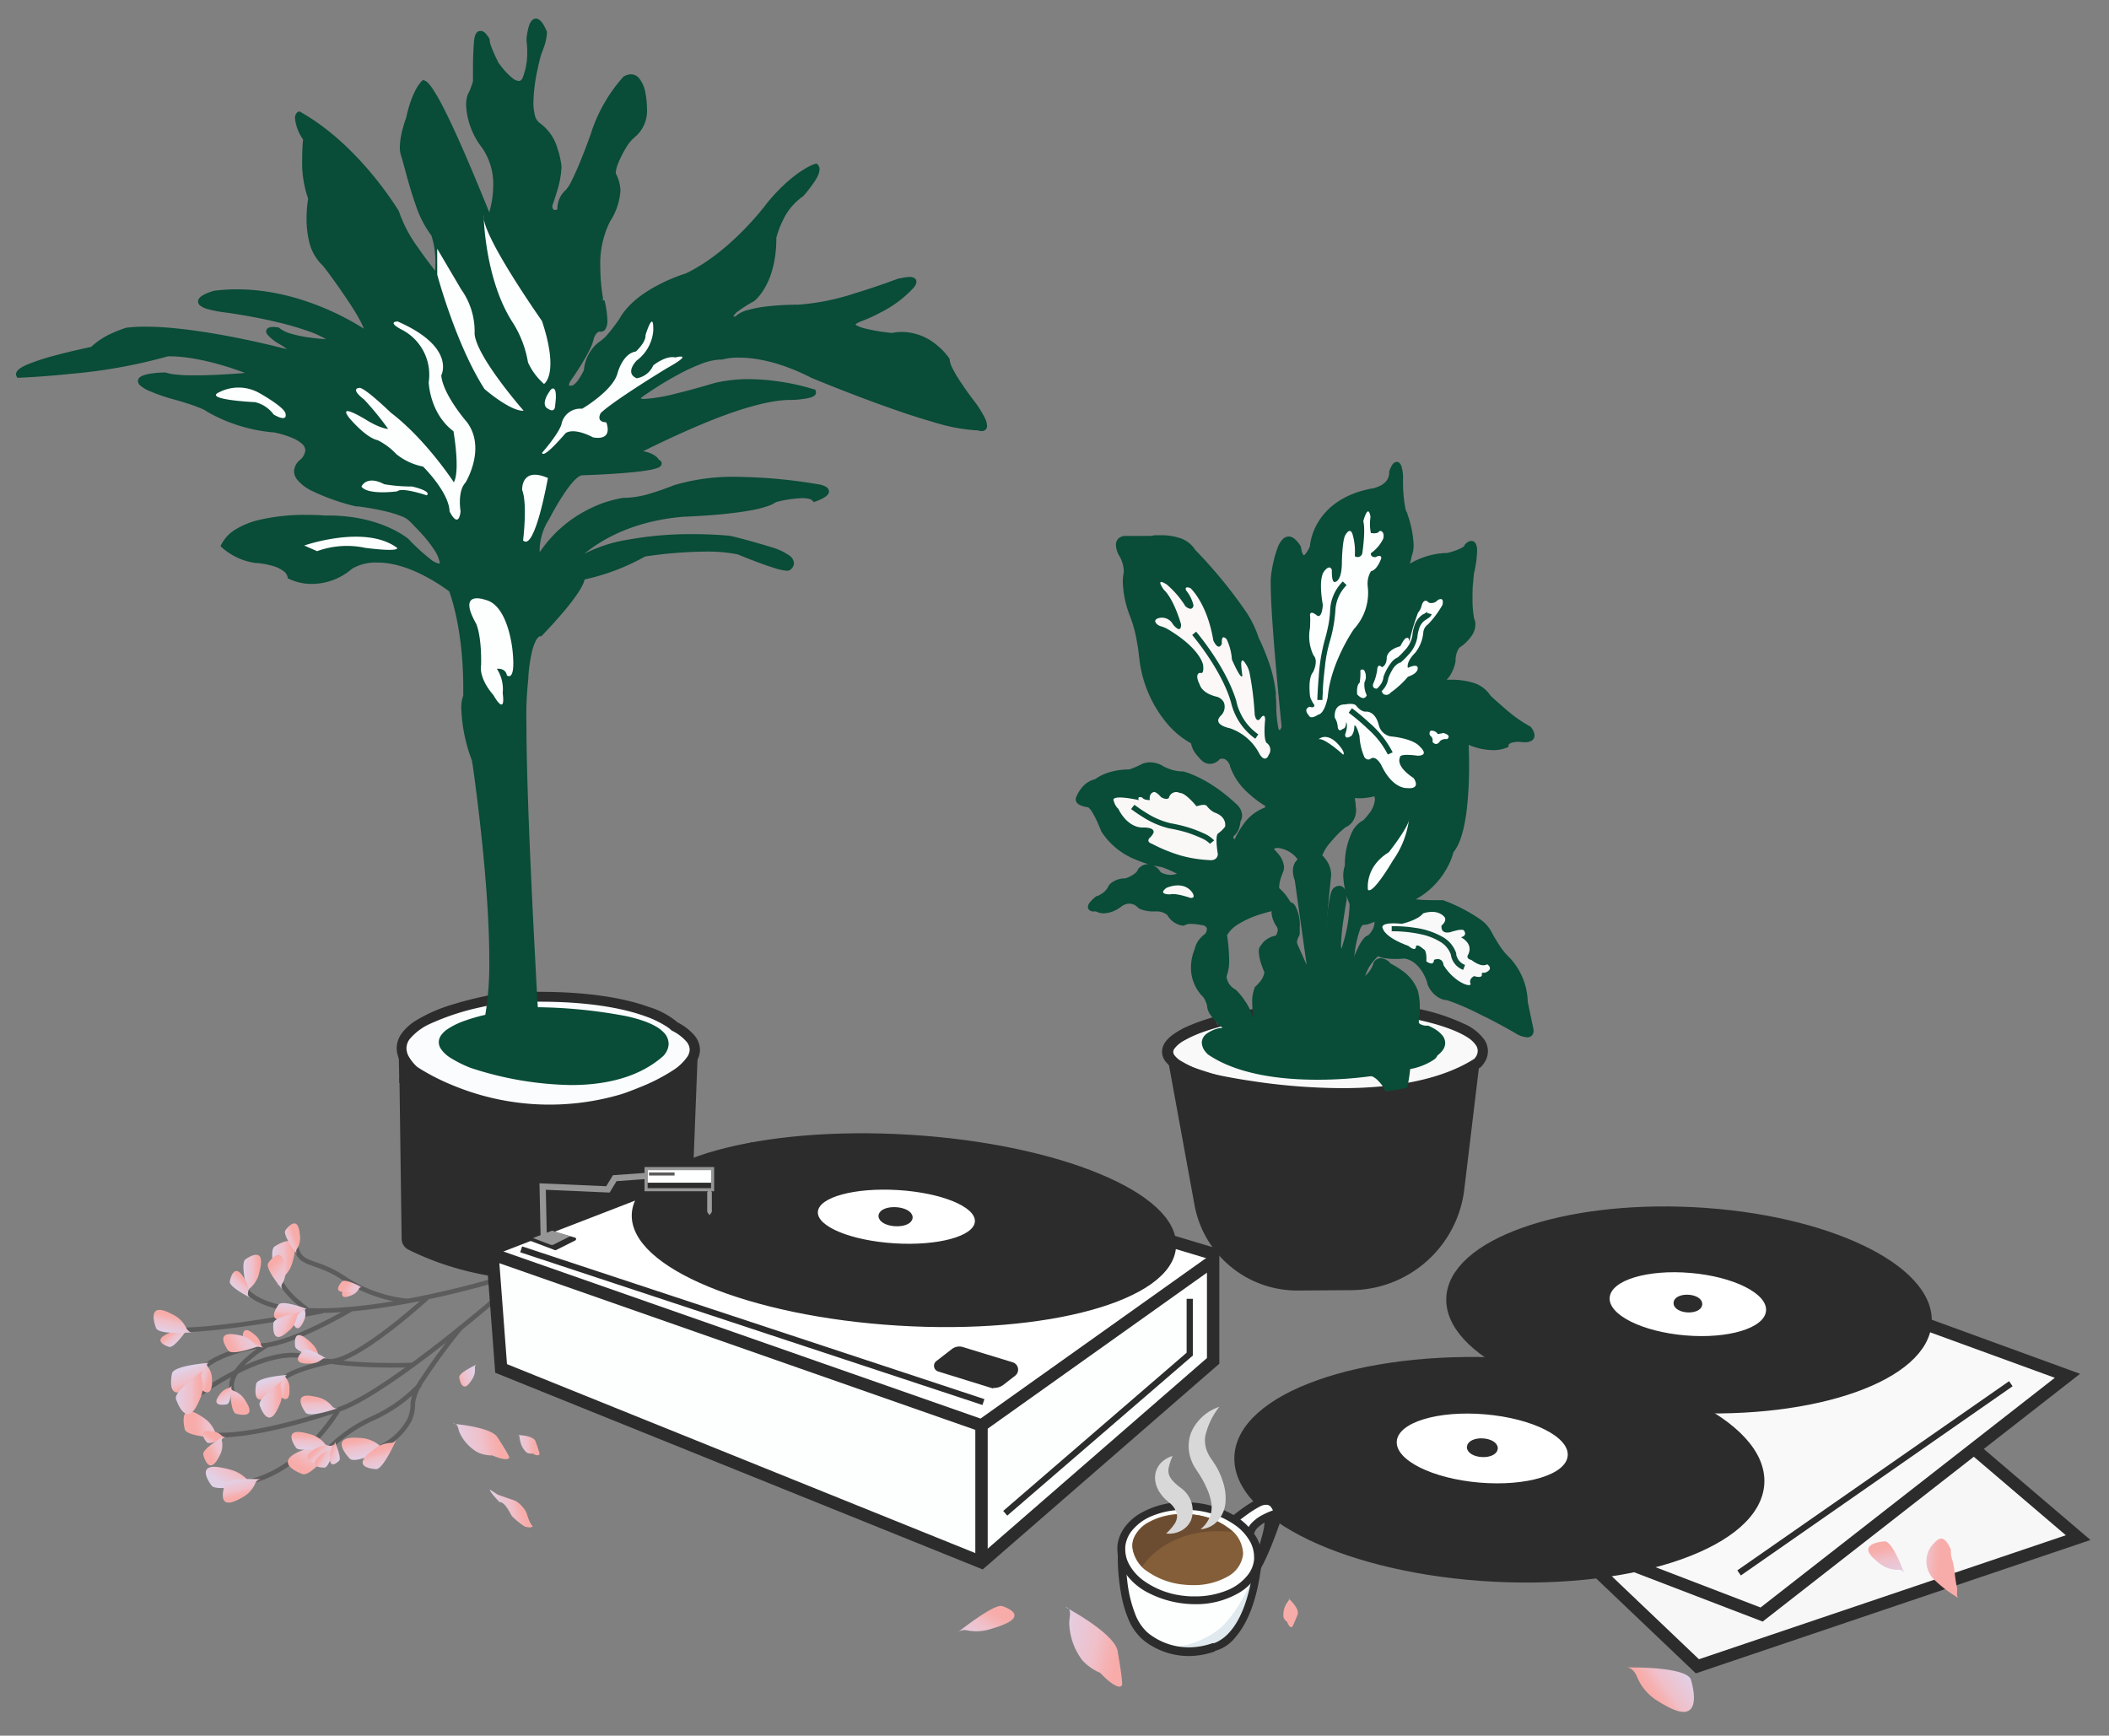 <svg xmlns="http://www.w3.org/2000/svg" xmlns:xlink="http://www.w3.org/1999/xlink" viewBox="0 0 340.53 280.27"><rect x="0" y="0" width="340.53" height="280.27" fill="#808080" stroke="none"/><defs><style>.cls-1,.cls-16{fill:#2c2c2c;}.cls-2{fill:#fafcfd;}.cls-3{fill:#094c38;}.cls-13,.cls-4{fill:#fdfefe;}.cls-10,.cls-5{fill:#f9f9fa;}.cls-6{fill:#fcf8f7;}.cls-7{fill:#f9f8f7;}.cls-8{fill:#0d4d39;}.cls-9{fill:#f8f7f7;}.cls-10,.cls-13,.cls-14,.cls-15,.cls-16,.cls-17,.cls-9{stroke:#2c2c2c;}.cls-10,.cls-11,.cls-13,.cls-14,.cls-15,.cls-16,.cls-17,.cls-19,.cls-48,.cls-68,.cls-9{stroke-miterlimit:10;}.cls-10,.cls-13,.cls-14,.cls-9{stroke-width:2px;}.cls-11,.cls-14,.cls-15,.cls-19,.cls-48,.cls-68{fill:none;}.cls-11{stroke:#5c5c5c;stroke-width:0.75px;}.cls-12{fill:#fff;}.cls-17{fill:#feffff;}.cls-18{fill:#969696;}.cls-19,.cls-68{stroke:#969696;}.cls-20{fill:#9e9d9c;}.cls-21{fill:url(#New_Gradient_Swatch);}.cls-22{fill:url(#New_Gradient_Swatch-2);}.cls-23{fill:url(#New_Gradient_Swatch-3);}.cls-24{fill:url(#New_Gradient_Swatch-4);}.cls-25{fill:url(#New_Gradient_Swatch-5);}.cls-26{fill:url(#New_Gradient_Swatch-6);}.cls-27{fill:url(#New_Gradient_Swatch-7);}.cls-28{fill:url(#New_Gradient_Swatch-8);}.cls-29{fill:url(#New_Gradient_Swatch-9);}.cls-30{fill:url(#New_Gradient_Swatch-10);}.cls-31{fill:url(#New_Gradient_Swatch-11);}.cls-32{fill:url(#New_Gradient_Swatch-12);}.cls-33{fill:url(#New_Gradient_Swatch-13);}.cls-34{fill:url(#New_Gradient_Swatch-14);}.cls-35{fill:url(#New_Gradient_Swatch-15);}.cls-36{fill:url(#New_Gradient_Swatch-16);}.cls-37{fill:url(#New_Gradient_Swatch-17);}.cls-38{fill:url(#New_Gradient_Swatch-18);}.cls-39{fill:url(#New_Gradient_Swatch-19);}.cls-40{fill:url(#New_Gradient_Swatch-20);}.cls-41{fill:url(#New_Gradient_Swatch-21);}.cls-42{fill:url(#New_Gradient_Swatch-22);}.cls-43{fill:url(#New_Gradient_Swatch-23);}.cls-44{fill:url(#New_Gradient_Swatch-24);}.cls-45{fill:url(#New_Gradient_Swatch-25);}.cls-46{fill:url(#New_Gradient_Swatch-26);}.cls-47{fill:url(#New_Gradient_Swatch-27);}.cls-48{stroke:#5c5b5b;}.cls-48,.cls-68{stroke-width:0.5px;}.cls-49{fill:url(#New_Gradient_Swatch-28);}.cls-50{fill:url(#New_Gradient_Swatch-29);}.cls-51{fill:url(#New_Gradient_Swatch-30);}.cls-52{fill:url(#New_Gradient_Swatch-31);}.cls-53{fill:url(#New_Gradient_Swatch-32);}.cls-54{fill:url(#New_Gradient_Swatch-33);}.cls-55{fill:url(#New_Gradient_Swatch-34);}.cls-56{fill:url(#New_Gradient_Swatch-35);}.cls-57{fill:url(#New_Gradient_Swatch-36);}.cls-58{fill:url(#New_Gradient_Swatch-37);}.cls-59{fill:url(#New_Gradient_Swatch-38);}.cls-60{fill:url(#New_Gradient_Swatch-39);}.cls-61{fill:url(#New_Gradient_Swatch-40);}.cls-62{fill:url(#New_Gradient_Swatch-41);}.cls-63{fill:url(#New_Gradient_Swatch-42);}.cls-64{fill:url(#New_Gradient_Swatch-43);}.cls-65{fill:url(#New_Gradient_Swatch-44);}.cls-66{fill:url(#New_Gradient_Swatch-45);}.cls-67{fill:url(#New_Gradient_Swatch-46);}.cls-69{fill:url(#New_Gradient_Swatch-47);}.cls-70{fill:#dfe9ee;}.cls-71{fill:#845e38;}.cls-72{fill:#6d4d31;}.cls-73{fill:#d8d8d8;}</style><linearGradient id="New_Gradient_Swatch" x1="43.93" y1="204.09" x2="47.6" y2="204.09" gradientUnits="userSpaceOnUse"><stop offset="0" stop-color="#e1d1e7"/><stop offset="0.18" stop-color="#e7cadb"/><stop offset="0.52" stop-color="#efc0ca"/><stop offset="0.72" stop-color="#f5b2b3"/><stop offset="0.85" stop-color="#f8aca9"/></linearGradient><linearGradient id="New_Gradient_Swatch-2" x1="67.08" y1="195.32" x2="70.46" y2="195.32" gradientTransform="matrix(0.66, -0.25, 0.25, 0.67, -47.62, 85.56)" xlink:href="#New_Gradient_Swatch"/><linearGradient id="New_Gradient_Swatch-3" x1="34.32" y1="238.55" x2="41.13" y2="238.55" gradientTransform="matrix(0.47, -0.48, 0.58, 0.39, -119.02, 162.76)" xlink:href="#New_Gradient_Swatch"/><linearGradient id="New_Gradient_Swatch-4" x1="-122.07" y1="227.03" x2="-112.58" y2="227.03" gradientTransform="matrix(-0.39, 0.62, -0.61, -0.35, 142.71, 387.05)" xlink:href="#New_Gradient_Swatch"/><linearGradient id="New_Gradient_Swatch-5" x1="-235.62" y1="227.03" x2="-227.32" y2="227.03" gradientTransform="matrix(0.7, -0.65, 0.62, 0.35, 180.48, 32.8)" xlink:href="#New_Gradient_Swatch"/><linearGradient id="New_Gradient_Swatch-6" x1="-0.9" y1="272.24" x2="2.77" y2="272.24" gradientTransform="translate(-208.42 284.72) rotate(-100.63)" xlink:href="#New_Gradient_Swatch"/><linearGradient id="New_Gradient_Swatch-7" x1="34.88" y1="243.69" x2="38.26" y2="243.69" gradientTransform="matrix(0.24, 0.97, 0.97, -0.24, -206.2, 263.39)" xlink:href="#New_Gradient_Swatch"/><linearGradient id="New_Gradient_Swatch-8" x1="-15.19" y1="124.49" x2="-12.26" y2="124.49" gradientTransform="matrix(-0.96, -0.26, -0.26, 0.96, 76.31, 84.86)" xlink:href="#New_Gradient_Swatch"/><linearGradient id="New_Gradient_Swatch-9" x1="33.18" y1="225.62" x2="35.6" y2="225.62" gradientTransform="matrix(0.96, 0.28, 0.28, -0.96, -63.11, 429.1)" xlink:href="#New_Gradient_Swatch"/><linearGradient id="New_Gradient_Swatch-10" x1="-85.76" y1="198.18" x2="-83.72" y2="198.18" gradientTransform="matrix(0.42, -0.91, 0.91, 0.42, -103.92, 56.83)" xlink:href="#New_Gradient_Swatch"/><linearGradient id="New_Gradient_Swatch-11" x1="358.92" y1="296.07" x2="366.46" y2="296.07" gradientTransform="translate(736.15 299.75) rotate(144.2)" xlink:href="#New_Gradient_Swatch"/><linearGradient id="New_Gradient_Swatch-12" x1="-103.53" y1="216.66" x2="-97.59" y2="216.66" gradientTransform="matrix(-1, 0.07, -0.07, -1, -51.88, 453.48)" xlink:href="#New_Gradient_Swatch"/><linearGradient id="New_Gradient_Swatch-13" x1="-140.98" y1="238.14" x2="-137.48" y2="238.14" gradientTransform="matrix(-0.95, 0.32, 0.32, 0.95, -133.07, 42.04)" xlink:href="#New_Gradient_Swatch"/><linearGradient id="New_Gradient_Swatch-14" x1="39.3" y1="205.88" x2="42.15" y2="205.88" gradientTransform="translate(1.3 -0.29) rotate(0.36)" xlink:href="#New_Gradient_Swatch"/><linearGradient id="New_Gradient_Swatch-15" x1="-21.58" y1="187.65" x2="-19.33" y2="187.65" gradientTransform="matrix(-0.59, -0.76, 0.79, -0.62, -131.61, 316.19)" xlink:href="#New_Gradient_Swatch"/><linearGradient id="New_Gradient_Swatch-16" x1="130.75" y1="206.5" x2="137.56" y2="206.5" gradientTransform="matrix(-0.2, -0.29, 0.3, -0.17, 1.33, 299.27)" xlink:href="#New_Gradient_Swatch"/><linearGradient id="New_Gradient_Swatch-17" x1="-369.17" y1="284.57" x2="-363.12" y2="284.57" gradientTransform="matrix(-0.24, -0.97, -0.97, 0.24, 493.37, -171.66)" xlink:href="#New_Gradient_Swatch"/><linearGradient id="New_Gradient_Swatch-18" x1="5.57" y1="218.15" x2="10" y2="218.15" gradientTransform="matrix(-0.09, 1, 1, 0.09, -177.75, 197.83)" xlink:href="#New_Gradient_Swatch"/><linearGradient id="New_Gradient_Swatch-19" x1="30.58" y1="224.64" x2="34.25" y2="224.64" gradientTransform="matrix(0.36, 0.93, 0.93, -0.36, -190.15, 273.57)" xlink:href="#New_Gradient_Swatch"/><linearGradient id="New_Gradient_Swatch-20" x1="38.01" y1="204.31" x2="40.41" y2="204.31" gradientTransform="translate(-134.52 92.88) rotate(-45.7)" xlink:href="#New_Gradient_Swatch"/><linearGradient id="New_Gradient_Swatch-21" x1="75.8" y1="224.11" x2="79.9" y2="224.11" gradientTransform="matrix(-0.15, -0.91, 0.92, -0.27, -132.6, 366.63)" xlink:href="#New_Gradient_Swatch"/><linearGradient id="New_Gradient_Swatch-22" x1="31.45" y1="284.26" x2="36.23" y2="284.26" gradientTransform="translate(-127.91 433.24) rotate(-135.99)" xlink:href="#New_Gradient_Swatch"/><linearGradient id="New_Gradient_Swatch-23" x1="40.37" y1="226.95" x2="43.4" y2="226.95" gradientTransform="translate(-173.55 277.54) rotate(-92.24)" xlink:href="#New_Gradient_Swatch"/><linearGradient id="New_Gradient_Swatch-24" x1="30.78" y1="203.88" x2="34.16" y2="203.88" gradientTransform="translate(-178.07 201.95) rotate(-77.69)" xlink:href="#New_Gradient_Swatch"/><linearGradient id="New_Gradient_Swatch-25" x1="28.4" y1="232.95" x2="33.06" y2="232.95" gradientTransform="matrix(1, 0, 0, -1, 0, 457.67)" xlink:href="#New_Gradient_Swatch"/><linearGradient id="New_Gradient_Swatch-26" x1="13.17" y1="249.74" x2="18.31" y2="249.74" gradientTransform="translate(165.19 432.62) rotate(153.29)" xlink:href="#New_Gradient_Swatch"/><linearGradient id="New_Gradient_Swatch-27" x1="73.57" y1="232.99" x2="81.45" y2="232.99" gradientTransform="translate(-43.59 19.21) rotate(-11.2)" xlink:href="#New_Gradient_Swatch"/><linearGradient id="New_Gradient_Swatch-28" x1="36.35" y1="222.79" x2="39.2" y2="222.79" gradientTransform="translate(-173.5 264.03) rotate(-88.34)" xlink:href="#New_Gradient_Swatch"/><linearGradient id="New_Gradient_Swatch-29" x1="23.79" y1="213.92" x2="26.19" y2="213.92" gradientTransform="translate(-83.43 401.92) rotate(-134.4)" xlink:href="#New_Gradient_Swatch"/><linearGradient id="New_Gradient_Swatch-30" x1="45.96" y1="227.69" x2="47.97" y2="227.69" gradientTransform="matrix(0.96, 0.28, 0.28, -0.96, -63.11, 429.1)" xlink:href="#New_Gradient_Swatch"/><linearGradient id="New_Gradient_Swatch-31" x1="37.12" y1="236.24" x2="40.17" y2="236.24" gradientTransform="matrix(0.36, 0.93, 0.93, -0.36, -190.15, 273.57)" xlink:href="#New_Gradient_Swatch"/><linearGradient id="New_Gradient_Swatch-32" x1="41.9" y1="231.81" x2="45.76" y2="231.81" gradientTransform="matrix(1, 0, 0, -1, 0, 457.67)" xlink:href="#New_Gradient_Swatch"/><linearGradient id="New_Gradient_Swatch-33" x1="45.9" y1="238.33" x2="47.69" y2="238.33" gradientTransform="matrix(0.75, 0.66, 0.66, -0.75, -143.39, 361.48)" xlink:href="#New_Gradient_Swatch"/><linearGradient id="New_Gradient_Swatch-34" x1="28.85" y1="242.82" x2="31.56" y2="242.82" gradientTransform="matrix(-0.06, 1, 1, 0.06, -193.55, 167.03)" xlink:href="#New_Gradient_Swatch"/><linearGradient id="New_Gradient_Swatch-35" x1="45.19" y1="242.3" x2="48.63" y2="242.3" gradientTransform="matrix(0.91, 0.42, 0.42, -0.91, -98.06, 413.88)" xlink:href="#New_Gradient_Swatch"/><linearGradient id="New_Gradient_Swatch-36" x1="5.11" y1="267.53" x2="7.17" y2="267.53" gradientTransform="translate(-83.48 465.67) rotate(-148.13)" xlink:href="#New_Gradient_Swatch"/><linearGradient id="New_Gradient_Swatch-37" x1="83.87" y1="217.99" x2="86.17" y2="217.99" gradientTransform="matrix(-0.77, -0.51, 0.42, -0.86, 28.14, 465.09)" xlink:href="#New_Gradient_Swatch"/><linearGradient id="New_Gradient_Swatch-38" x1="71.99" y1="233.19" x2="76.6" y2="233.19" gradientTransform="matrix(0.64, -0.2, 0.32, 0.62, -73.14, 87.23)" xlink:href="#New_Gradient_Swatch"/><linearGradient id="New_Gradient_Swatch-39" x1="19.23" y1="261.44" x2="21.53" y2="261.44" gradientTransform="matrix(-0.25, 0.97, 0.97, 0.25, -197.63, 134.45)" xlink:href="#New_Gradient_Swatch"/><linearGradient id="New_Gradient_Swatch-40" x1="104.07" y1="201.52" x2="110.87" y2="201.52" gradientTransform="matrix(0.15, -0.32, 0.29, 0.18, -41.51, 230.45)" xlink:href="#New_Gradient_Swatch"/><linearGradient id="New_Gradient_Swatch-41" x1="13.74" y1="222.76" x2="18.17" y2="222.76" gradientTransform="matrix(-0.91, 0.41, 0.41, 0.91, -41.77, 24.62)" xlink:href="#New_Gradient_Swatch"/><linearGradient id="New_Gradient_Swatch-42" x1="-15.58" y1="124.71" x2="-12.37" y2="124.71" gradientTransform="matrix(-0.83, -0.55, -0.55, 0.83, 113.96, 96.52)" xlink:href="#New_Gradient_Swatch"/><linearGradient id="New_Gradient_Swatch-43" x1="78.92" y1="243.89" x2="84.59" y2="243.89" gradientTransform="translate(-45.09 20.19) rotate(-11.2)" xlink:href="#New_Gradient_Swatch"/><linearGradient id="New_Gradient_Swatch-44" x1="73.27" y1="228.05" x2="81.16" y2="228.05" gradientTransform="matrix(0.42, -0.18, 0.03, 0.63, 45.87, 103.46)" xlink:href="#New_Gradient_Swatch"/><linearGradient id="New_Gradient_Swatch-45" x1="159.79" y1="285.71" x2="171.42" y2="285.71" gradientTransform="translate(75.33 -48.36) rotate(12.25)" xlink:href="#New_Gradient_Swatch"/><linearGradient id="New_Gradient_Swatch-46" x1="355.89" y1="350.96" x2="363.78" y2="350.96" gradientTransform="matrix(0.43, 0.14, -0.39, 0.49, 189.85, 35.31)" xlink:href="#New_Gradient_Swatch"/><linearGradient id="New_Gradient_Swatch-47" x1="317.01" y1="248.9" x2="322.36" y2="248.9" gradientTransform="matrix(1.13, -0.11, -0.11, 1.08, -22.77, 17.73)" xlink:href="#New_Gradient_Swatch"/></defs><title>Artboard 1</title><g id="Layer_8" data-name="Layer 8"><path class="cls-1" d="M66.47,174.37s21.25,13.79,43.37.89l-.52,25.64S86,210.11,66.86,200Z"/><path class="cls-1" d="M65.45,176.11c13.54,8.66,31.6,8.6,45.41.88l-3-1.73q-.25,12.83-.53,25.64l1.48-1.94c-12.78,5-28.56,5.56-40.92-.67l1,1.73-.39-25.65c0-2.57-4-2.58-4,0L64.85,200a2,2,0,0,0,1,1.74c13.31,6.69,30.21,6.45,44,1.07a2.09,2.09,0,0,0,1.47-1.93q.27-12.83.53-25.64a2,2,0,0,0-3-1.73c-12.6,7.05-29,7-41.35-.89C65.3,171.25,63.29,174.72,65.45,176.11Z"/><polygon class="cls-1" points="64.48 174.94 64.34 168.22 67.1 172.65 64.48 174.94"/><path class="cls-2" d="M81.47,161.09s-23.42,3.41-14.66,11.77a41.25,41.25,0,0,0,33.82,4.58s19-5.95,8.36-11.7C109,165.74,103.42,159.9,81.47,161.09Z"/><path class="cls-1" d="M81.47,161.09l-.11-.79a59.49,59.49,0,0,0-8.44,1.95A24.79,24.79,0,0,0,67,164.89a8.12,8.12,0,0,0-2.08,1.9,4.15,4.15,0,0,0-.87,2.48,4.42,4.42,0,0,0,.56,2.08,8.51,8.51,0,0,0,1.65,2.09l0,0,0,0A41.36,41.36,0,0,0,88.77,180a42.57,42.57,0,0,0,12.09-1.77h0a45.65,45.65,0,0,0,5.92-2.4,20.56,20.56,0,0,0,4.15-2.65,7.18,7.18,0,0,0,1.47-1.67,3.74,3.74,0,0,0,.62-2,3.7,3.7,0,0,0-.93-2.36,9.06,9.06,0,0,0-2.73-2.08l-.38.7.58-.55a13.06,13.06,0,0,0-4.76-2.61c-3.41-1.24-9-2.45-17.68-2.45-1.77,0-3.66.05-5.7.16h-.07l.11.79,0,.8c2-.11,3.88-.16,5.62-.16,8.56,0,13.93,1.2,17.13,2.36a16.38,16.38,0,0,1,3.31,1.58,5.64,5.64,0,0,1,.68.49l.14.12,0,0h0l.34-.33-.34.33h0l.34-.33-.34.33.09.09.11.06a7.54,7.54,0,0,1,2.25,1.69,2.11,2.11,0,0,1,.57,1.34,2.2,2.2,0,0,1-.38,1.16,8.22,8.22,0,0,1-2.44,2.27,30.33,30.33,0,0,1-5.36,2.71c-.82.34-1.54.6-2,.78l-.6.2-.21.07.24.77-.23-.77a40.73,40.73,0,0,1-27.23-1.4,35.52,35.52,0,0,1-4.37-2.12c-.51-.29-.89-.53-1.15-.69l-.28-.19-.07-.05h0l-.47.65.56-.58A7,7,0,0,1,66,170.6a2.8,2.8,0,0,1-.37-1.33,2.49,2.49,0,0,1,.56-1.53,9.37,9.37,0,0,1,3.53-2.54,39.52,39.52,0,0,1,7.72-2.52c1.18-.27,2.22-.47,3-.6l.86-.15.31-.05-.12-.79,0,.8Z"/><path class="cls-3" d="M78.77,164.19s-15,3-2.58,7.87c0,0,20.32,7.24,30.64-1.79,0,0,7-6.46-20.33-7.24,0,0-2.79-46.51-1.54-53.53,0,0,.36-7,2.35-7.22,0,0,6.74-6.9,6.79-9.1,0,0,6-1.2,10-3.76,0,0,9.72-1.56,15.2-.35,0,0,7.2,3,8.09,2.59,0,0,2.23-1.28-2.58-2.92,0,0-4.6-1.41-7-1.9,0,0-17.79-1.91-26.07,4.53,0,0,5.44-7.38,18.67-8.43,0,0,12.33-.41,14.8-2.34,0,0,5.31-1.43,6.38-.09,0,0,3.77-1.24.92-2,0,0-15.13-2.73-23.56.18,0,0-5.55,2.31-8.18,2a20.48,20.48,0,0,0-13.85,9.63,9.15,9.15,0,0,1,1.51-6.84S92,76.48,94,76.33c0,0,15-.45,12.13-1.84,0,0-.73-1.54-3.88-1.22,0,0,17.23-9.17,25.51-9.1,0,0,4.2-.1,3.64-1,0,0-8.32-2.74-15.78-1,0,0-14.76,4.55-12.32,1.65,0,0,8.89-6.39,13.17-6.2,0,0,5.37-1.8,14.7,3,0,0,20.77,8.71,26.77,8.46,0,0,2.74,1.19-.69-3.73,0,0-4.36-5.52-4.32-7.33,0,0-3.32-5-8.87-3.89,0,0-9.6-1-5.09-2.68,0,0,5.47-2,8.3-5.35,0,0,1.46-1.59-1.6-.89,0,0-11.61,4.52-16.94,4.42,0,0-8.09-.07-9.75,1.89,0,0-3.33,0,2.44-3.19,0,0,3.58-2.49,3.54-10,0,0,1-4.83,4.53-7,0,0,3.3-3.46,2.28-4.43,0,0-3.45,1.07-7.85,6.5,0,0-5.68,7.69-13.08,11.16,0,0-7.85,2.31-10.53,7.21,0,0-2.16,3.19-3.41,3.83a6,6,0,0,0-2.27,4.24s-1.3,2.93-2.44,2.9c0,0-1.43.16-.54-1.44,0,0,3.43-4.78,3.75-6.87,0,0,.41-1.23,1.27-1.31,0,0,1.6.7.38-4.56,0,0-1.64-8.13,1.12-12.93s1.27-6.35.91-7.4,1.83-5.3,3.08-6.22,2.44-2.81,1.67-6.82-2.91-2.35-2.91-2.35a24.93,24.93,0,0,0-5.13,9S93,29.66,91.57,31.06a3.43,3.43,0,0,0-1.11,3s-1.64.92-1.6-1c0,0,1.61-4.35,1.46-6.25,0,0-.47-4.87-3.29-6.64s0-11.61,0-11.61,1.3-3.12.74-3.61c0,0-1.72-4.32-2.41,1.29a13.06,13.06,0,0,1-.61,6.36c-1.2,2.83-4.8-2.57-4.8-2.57a14.69,14.69,0,0,1-1.35-3.55s-1.47-2.79-1.72.25a59.63,59.63,0,0,0-.13,6.37,11.76,11.76,0,0,1-.91,2.27s-1.3,3.12,2.31,8.24S79,35.47,79,35.47s-8.32-21.34-10.62-22.1c0,0-1.44,1.21-2.43,5.81,0,0-1.5,3.89-.83,5.85S67.42,34.86,70,37.94a15.7,15.7,0,0,1,.57,6.94S65,38.19,64.05,34.43c0,0-6.18-10.61-15.67-16,0,0-1.25.33,1,3.93,0,0-.66,6.21.87,9.62,0,0-1.39,7.44,2.27,10.71,0,0,7.45,9.75,6.71,11.16,0,0-11.39-8.23-24.58-6.55,0,0-6.08,1.66,1.55,2.7,0,0,13.47,1.7,17.85,5.17,0,0-7.11-.15-9.21-2,0,0-3.54-.6.49,2s.51,1.43.51,1.43S29,52.21,20.46,53.28c0,0-3.75,1.16-5.57,3.08,0,0-12.68,2.59-11.82,4.2,0,0,14.77-.58,23.89-3.42,0,0,5.17-.43,14.34,3.32,0,0-11.76,1.18-14.76,0,0,0-9.43.16,1,3.4,0,0,5.12,1.35,6.17,2.26A25.78,25.78,0,0,0,44,69.4s8.68,1.42,4.69,5.25,8.93,6.76,8.93,6.76,7.62.87,9,2.68c0,0,4.36,4.18,4.84,6.68,0,0,.3,2.85-5.79-3.5,0,0-4.37-3.82-13.26-3.65,0,0-13.49-1.17-16.27,4.47a10,10,0,0,0,5.28,2.42s5,.27,5.46,2.6c0,0,4.75,2.58,9.81-1.58,0,0,5.6-4.15,16.28,3.71,0,0,2.54,6.28,2.32,17.12,0,0-1.3,2.64,1.38,10.34C76.64,122.7,81.1,152.35,78.77,164.19Z"/><path class="cls-3" d="M78.77,164.19l-.08-.39a28.32,28.32,0,0,0-3.82,1.09,12,12,0,0,0-2.68,1.34,4,4,0,0,0-.94.9,2,2,0,0,0-.4,1.16,2,2,0,0,0,.32,1.05,5.1,5.1,0,0,0,1.64,1.52A19.09,19.09,0,0,0,76,172.44h0a54.37,54.37,0,0,0,16.18,2.77c5.25,0,10.79-1.07,14.86-4.64h0a2.61,2.61,0,0,0,.46-.57,2.75,2.75,0,0,0,.46-1.46,2.67,2.67,0,0,0-.88-1.91c-.94-.94-2.71-1.82-5.93-2.54a81.32,81.32,0,0,0-14.7-1.45v.4l.4,0s0-.48-.08-1.36C86.46,155.48,85,130,85,116.76a52.48,52.48,0,0,1,.31-7.19v0s0-.1,0-.29a25.76,25.76,0,0,1,.54-3.85,7.92,7.92,0,0,1,.66-1.95,2.33,2.33,0,0,1,.4-.57.64.64,0,0,1,.36-.18h.15l.1-.11s1.7-1.73,3.4-3.75a34.06,34.06,0,0,0,2.36-3.06,10.28,10.28,0,0,0,.8-1.38,3.07,3.07,0,0,0,.35-1.19h-.4l.08.39a35.37,35.37,0,0,0,10.12-3.81l-.22-.34.06.39.86-.12a69.73,69.73,0,0,1,9-.68,25.06,25.06,0,0,1,5.2.45l.09-.39-.16.37s1.58.66,3.36,1.32c.88.33,1.82.66,2.64.91a8.41,8.41,0,0,0,2,.43.92.92,0,0,0,.42-.08h0a1.49,1.49,0,0,0,.35-.28,1.3,1.3,0,0,0,.37-.85,1.65,1.65,0,0,0-.77-1.26,9.35,9.35,0,0,0-2.6-1.25h0s-4.6-1.42-7-1.92h0s-2.49-.27-6-.27a56.75,56.75,0,0,0-10.4.89,23.49,23.49,0,0,0-9.93,4l.24.32.32.23h0c.29-.38,5.68-7.24,18.36-8.25l0-.4v.4s3.1-.1,6.5-.44c1.71-.18,3.49-.41,5-.72a18.23,18.23,0,0,0,2-.54,5.09,5.09,0,0,0,1.46-.72l-.24-.32.1.39.4-.1a19.21,19.21,0,0,1,3.87-.55,5.08,5.08,0,0,1,1.11.11,1.17,1.17,0,0,1,.59.31l.17.22.27-.09a9.64,9.64,0,0,0,1-.42,4.52,4.52,0,0,0,.76-.46,1.81,1.81,0,0,0,.3-.32.73.73,0,0,0,0-.86,1.21,1.21,0,0,0-.49-.4,3.87,3.87,0,0,0-.76-.27h0A83.84,83.84,0,0,0,119.22,77a33.48,33.48,0,0,0-10.43,1.36h0l-.21.09c-.49.19-1.75.68-3.18,1.12a16.05,16.05,0,0,1-4.17.81,2.89,2.89,0,0,1-.43,0h-.1A18.77,18.77,0,0,0,95.52,82a20.65,20.65,0,0,0-9,8.15l.35.21.39-.11h0a6.47,6.47,0,0,1-.13-1.36,9.46,9.46,0,0,1,1.59-5.14l0,0v0s0-.11.15-.3a41.17,41.17,0,0,1,2.3-3.87,15.32,15.32,0,0,1,1.56-2,4.5,4.5,0,0,1,.72-.61,1.2,1.2,0,0,1,.51-.22l0-.4v.4s3.13-.09,6.26-.33c1.57-.12,3.14-.27,4.33-.47a8.64,8.64,0,0,0,1.48-.34,1.91,1.91,0,0,0,.5-.23.76.76,0,0,0,.2-.2.57.57,0,0,0,.11-.33.66.66,0,0,0-.21-.46,1.57,1.57,0,0,0-.37-.24l-.18.36.36-.17a2.09,2.09,0,0,0-.74-.79,4.56,4.56,0,0,0-2.68-.71c-.26,0-.55,0-.86.05l0,.4.19.35.75-.39c1.68-.87,6-3,10.83-5s10.12-3.67,13.64-3.67h.11s.94,0,1.89-.14a8.38,8.38,0,0,0,1.34-.26,1.85,1.85,0,0,0,.53-.25.77.77,0,0,0,.22-.22.65.65,0,0,0,.1-.35.67.67,0,0,0-.11-.37l-.08-.12-.13,0A37.54,37.54,0,0,0,121,61.22a24.45,24.45,0,0,0-5.53.6h0l-1.37.4c-1.26.37-3.22.92-5.15,1.38a25.78,25.78,0,0,1-4.88.82,2,2,0,0,1-.64-.08l-.05,0h0l0,0,0,0h0l0,0,0,0-.08.07h.11l0-.07-.08.07h.11a.93.93,0,0,1,.18-.28l-.31-.26.24.33.37-.27c.85-.58,3-2.06,5.48-3.39a30.84,30.84,0,0,1,3.71-1.74,9.55,9.55,0,0,1,3.19-.74h.24l.07,0h0a9.54,9.54,0,0,1,2.73-.31c2.42,0,6.38.56,11.65,3.25h0s5.05,2.12,10.9,4.24c2.92,1.06,6,2.12,8.84,2.92a28.92,28.92,0,0,0,6.92,1.33h.29l0-.4-.16.36a1.79,1.79,0,0,0,.73.16.93.93,0,0,0,.58-.18.91.91,0,0,0,.29-.69,3.29,3.29,0,0,0-.41-1.34,17.24,17.24,0,0,0-1.39-2.27h0a2.87,2.87,0,0,1-.18-.24c-.41-.53-1.44-1.89-2.36-3.3a19.5,19.5,0,0,1-1.21-2.06,3.81,3.81,0,0,1-.49-1.45h0v-.13l-.08-.11a10.52,10.52,0,0,0-2-2.12,8.87,8.87,0,0,0-5.6-2.12,8.38,8.38,0,0,0-1.69.18l.08.39,0-.4-1-.11a32.26,32.26,0,0,1-3.27-.59,7,7,0,0,1-1.33-.45.92.92,0,0,1-.32-.21l0,0h0l-.08,0h.08v0l-.08,0h0l.07,0v0h-.07l.07,0h0a.76.76,0,0,1,.25-.2,3.59,3.59,0,0,1,.7-.33l-.15-.38.14.38a25.92,25.92,0,0,0,3.14-1.43,18.44,18.44,0,0,0,5.33-4l-.31-.26.3.27a2.14,2.14,0,0,0,.21-.28,1.29,1.29,0,0,0,.24-.67.71.71,0,0,0-.33-.61,1.51,1.51,0,0,0-.77-.18,6.23,6.23,0,0,0-1.34.19h-.05L145,45c-1.11.42-4,1.47-7.16,2.42a37,37,0,0,1-9,1.78h-.3a43.51,43.51,0,0,0-4.64.27,18.39,18.39,0,0,0-3.09.58,4.54,4.54,0,0,0-2.22,1.19l.31.26v-.4h0a1.65,1.65,0,0,1-.4,0,.78.78,0,0,1-.17-.07h0l0,0h.06v0l0,0h.06v0a2.38,2.38,0,0,1,.74-.78,20.39,20.39,0,0,1,2.45-1.55h0c.08,0,3.72-2.67,3.71-10.23v-.12h-.4l.39.09v0a14.18,14.18,0,0,1,1.06-2.83,9.6,9.6,0,0,1,3.28-3.92l0,0,0,0A19.44,19.44,0,0,0,131,30.05a10.74,10.74,0,0,0,.89-1.34,3.15,3.15,0,0,0,.44-1.36,1.09,1.09,0,0,0-.33-.8l-.17-.16-.22.07c-.07,0-3.6,1.14-8,6.63h0l-.06.09c-.63.83-6.05,7.76-12.87,11l.17.36-.11-.39a27.78,27.78,0,0,0-4.34,1.8c-2.33,1.21-5,3-6.43,5.61l.35.19-.33-.23s-.13.2-.35.5c-.33.46-.85,1.17-1.4,1.81a6.65,6.65,0,0,1-1.51,1.4h0a5.36,5.36,0,0,0-1.14,1.14,6.48,6.48,0,0,0-1.31,3.4l.4,0-.37-.16,0,.11a12.06,12.06,0,0,1-.88,1.54,3.79,3.79,0,0,1-.64.75.79.79,0,0,1-.49.26h-.06v0h0v0h-.06a.75.75,0,0,1-.26,0l-.05,0,0-.09a1.51,1.51,0,0,1,.25-.67l-.35-.2.32.24s.87-1.21,1.77-2.68c.46-.74.92-1.54,1.3-2.3a8.15,8.15,0,0,0,.76-2.07l-.4-.06.39.13h0a2.23,2.23,0,0,1,.29-.57,1.32,1.32,0,0,1,.3-.32.64.64,0,0,1,.33-.14l0-.4-.16.37a.92.92,0,0,0,.33.06.9.9,0,0,0,.76-.43,2.55,2.55,0,0,0,.31-1.42,15,15,0,0,0-.47-3.23L97,48.5l.39-.08,0-.1a30.21,30.21,0,0,1-.46-5.18,15.2,15.2,0,0,1,1.56-7.36,10.38,10.38,0,0,0,1.69-5A6.46,6.46,0,0,0,99.43,28a1.08,1.08,0,0,1,0-.16,4.48,4.48,0,0,1,.3-1.25A15.84,15.84,0,0,1,101,24a6.81,6.81,0,0,1,1.39-1.77,5.53,5.53,0,0,0,2.07-4.78,13.37,13.37,0,0,0-.25-2.44,5,5,0,0,0-1-2.35,1.72,1.72,0,0,0-1.35-.66,2.2,2.2,0,0,0-1.24.43l0,0,0,0a25.29,25.29,0,0,0-5.23,9.2l.39.11-.38-.14s-.17.49-.45,1.25c-.42,1.13-1.08,2.86-1.76,4.43-.35.79-.7,1.53-1,2.14a5.74,5.74,0,0,1-.85,1.27A4,4,0,0,0,90,33.64a2.13,2.13,0,0,0,0,.53l.39-.09-.2-.34h0a1.68,1.68,0,0,1-.59.17c-.14,0-.2,0-.26-.1a1,1,0,0,1-.15-.64v-.06h-.4l.38.14s.37-1,.74-2.26a15.61,15.61,0,0,0,.75-3.86,2.81,2.81,0,0,0,0-.3h0a13.62,13.62,0,0,0-.61-2.74,7.61,7.61,0,0,0-2.87-4.2,2.09,2.09,0,0,1-.8-1.23,8.14,8.14,0,0,1-.25-2.17,26.67,26.67,0,0,1,.64-5.15c.15-.76.31-1.42.43-1.88s.2-.73.2-.73l-.38-.11.37.15s.22-.54.45-1.21a7.83,7.83,0,0,0,.46-2.07,1.33,1.33,0,0,0,0-.4.77.77,0,0,0-.23-.38l-.26.3.37-.15A6.07,6.07,0,0,0,87.76,4a2.82,2.82,0,0,0-.47-.62A1.13,1.13,0,0,0,86.53,3a.9.9,0,0,0-.59.25,2.31,2.31,0,0,0-.55,1,11.55,11.55,0,0,0-.38,2v.11a.86.86,0,0,0,0,.15,14.35,14.35,0,0,1,.12,1.89,10.92,10.92,0,0,1-.72,4.11,1.2,1.2,0,0,1-.33.47.5.5,0,0,1-.31.1,1.83,1.83,0,0,1-1-.45,10.58,10.58,0,0,1-1.69-1.72c-.23-.29-.43-.55-.56-.74a2.56,2.56,0,0,1-.16-.23l0-.07-.34.22.36-.18-.21-.43c-.19-.38-.47-1-.7-1.57a8.26,8.26,0,0,1-.29-.82,2,2,0,0,1-.11-.54h0v-.1l0-.1a4.32,4.32,0,0,0-.4-.63,2.67,2.67,0,0,0-.42-.47A1,1,0,0,0,77.53,5a.71.71,0,0,0-.45.16,1.34,1.34,0,0,0-.38.62,4.46,4.46,0,0,0-.17,1c-.13,1.56-.16,3.19-.16,4.42s0,2,0,2l.4,0L76.41,13l-.08.27c-.08.25-.21.63-.35,1a5.4,5.4,0,0,1-.41.88l0,0,0,0A4.92,4.92,0,0,0,75.26,17a12.23,12.23,0,0,0,2.61,6.91,10.29,10.29,0,0,1,1.77,6,15.88,15.88,0,0,1-.5,3.85c-.13.49-.26.89-.35,1.16s-.09.24-.11.31l0,.1.37.16.37-.15S77.3,30,74.93,24.54c-1.19-2.72-2.44-5.46-3.55-7.58a28.36,28.36,0,0,0-1.54-2.65,6.49,6.49,0,0,0-.66-.84,1.67,1.67,0,0,0-.66-.48l-.21-.07-.17.14c-.08.07-1.57,1.38-2.57,6l.39.08L65.59,19s-.26.67-.51,1.59a12.22,12.22,0,0,0-.52,3.17,4.3,4.3,0,0,0,.19,1.36c.16.47.39,1.33.68,2.39.43,1.6,1,3.65,1.7,5.61a17,17,0,0,0,2.59,5l.3-.25-.37.15h0a13.64,13.64,0,0,1,.65,4.57,21.62,21.62,0,0,1-.12,2.17l.4,0,.31-.26-.24-.29c-.53-.66-1.88-2.37-3.21-4.31a21.84,21.84,0,0,1-3-5.69v0l0-.05S58.19,23.55,48.58,18.12L48.43,18l-.15,0a.74.74,0,0,0-.38.25,1.27,1.27,0,0,0-.27.85A7.18,7.18,0,0,0,49,22.61l.34-.21-.39,0a28.49,28.49,0,0,0-.15,3.14,17.63,17.63,0,0,0,1,6.68l.36-.16-.39-.08a20.09,20.09,0,0,0-.27,3.31,15.54,15.54,0,0,0,.5,4.06A7.67,7.67,0,0,0,52.24,43l.26-.3-.32.25s.42.54,1.06,1.4c.94,1.29,2.36,3.28,3.54,5.12.59.92,1.12,1.81,1.5,2.55a8.45,8.45,0,0,1,.44,1,2,2,0,0,1,.14.61v.06h0l.36.18.23-.32S50,46.72,38.25,46.72a28.7,28.7,0,0,0-3.67.23h0a9.57,9.57,0,0,0-1.21.42,4.55,4.55,0,0,0-.87.47,1.82,1.82,0,0,0-.34.34.82.82,0,0,0-.18.5.89.89,0,0,0,.32.65,3.57,3.57,0,0,0,1.31.6,18.06,18.06,0,0,0,2.56.5h0l.58.08c1.31.18,4.66.7,8.14,1.54a46.13,46.13,0,0,1,5.1,1.5,14.61,14.61,0,0,1,3.83,2l.25-.31v-.4h-.3a40.05,40.05,0,0,1-4.23-.4,19,19,0,0,1-2.59-.57,5.28,5.28,0,0,1-1.83-.89L45,52.87l-.11,0a4.1,4.1,0,0,0-.79-.07,1.89,1.89,0,0,0-.62.08.82.82,0,0,0-.32.19.6.6,0,0,0-.18.43.86.86,0,0,0,.16.48,7,7,0,0,0,2,1.59,14.71,14.71,0,0,1,1.47,1,1.79,1.79,0,0,1,.27.25l0,0h0l.17-.1h-.19l0,.1.17-.1h.12l-.25-.19-.06.19h.31l-.25-.19.2.15L47,56.49a.25.25,0,0,0-.13.09l.2.15L47,56.49l0,0v0h0l0,0v0h0a3.37,3.37,0,0,1-.65-.11l-.3-.09-.12,0h0s-13.39-3.54-22.44-3.54a24.7,24.7,0,0,0-3.07.17h-.06a21.22,21.22,0,0,0-2.16.84,11.88,11.88,0,0,0-3.59,2.36l.29.27L14.81,56s-3,.61-6,1.42a35.81,35.81,0,0,0-4.12,1.33,7.8,7.8,0,0,0-1.42.71,2.31,2.31,0,0,0-.46.41.88.88,0,0,0-.22.56.7.7,0,0,0,.09.35l.11.22h.26s3.7-.14,8.55-.65a85.14,85.14,0,0,0,15.44-2.79L27,57.14l0,.4h.49c1.48,0,6.24.27,13.65,3.3l.16-.37,0-.4-.91.08c-1.72.16-5.57.46-8.85.46-1.05,0-2,0-2.87-.11a7.89,7.89,0,0,1-1.95-.35l-.07,0h-.08s-1,0-2,.15a6.81,6.81,0,0,0-1.43.32,1.59,1.59,0,0,0-.56.3.79.79,0,0,0-.31.61,1,1,0,0,0,.37.72,5.75,5.75,0,0,0,1.59.93,31.26,31.26,0,0,0,3.23,1.15h0l.81.22c.74.21,1.88.55,2.92.91.52.19,1,.38,1.43.56a4.2,4.2,0,0,1,.86.48l0,0,0,0A26,26,0,0,0,43.91,69.8l.05-.4-.07.4.24,0a15.43,15.43,0,0,1,3.07.92,5.37,5.37,0,0,1,1.52.91,1.49,1.49,0,0,1,.58,1.08,2.37,2.37,0,0,1-.93,1.61,2.53,2.53,0,0,0-.89,1.78,2.27,2.27,0,0,0,.5,1.35,7.07,7.07,0,0,0,2.37,1.81,34.72,34.72,0,0,0,7.14,2.51h0l.33,0c.73.1,2.59.36,4.4.79a18.34,18.34,0,0,1,2.52.77,3.66,3.66,0,0,1,1.49.92l0,0,0,0,.19.18C66.91,85,68,86,69,87.26a20.1,20.1,0,0,1,1.35,1.89A5.61,5.61,0,0,1,71,90.84l.39-.07-.4,0,.21,0-.21,0h0l.21,0-.21,0v0L71,91h-.08a3,3,0,0,1-1.44-.73A30.73,30.73,0,0,1,65.92,87h0c-.05,0-4.32-3.76-12.94-3.76h-.59v.4l0-.4s-1.17-.1-2.89-.1a32.64,32.64,0,0,0-7.61.8,13.3,13.3,0,0,0-3.66,1.43,6.22,6.22,0,0,0-2.5,2.56l-.13.25.2.2a10.4,10.4,0,0,0,5.5,2.54h.25a13.05,13.05,0,0,1,2.73.54,5.11,5.11,0,0,1,1.44.72,1.7,1.7,0,0,1,.72,1l0,.18.17.09a8.52,8.52,0,0,0,3.81.84,10,10,0,0,0,6.44-2.46l-.25-.31.24.32,0,0,0,0h0l0,0,0,0a7.45,7.45,0,0,1,4.12-1c2.63,0,6.54,1,11.68,4.73l.24-.32-.37.15,0,.06c.24.63,2.28,6.24,2.28,15.57,0,.43,0,.88,0,1.33h.41l-.36-.18a5.74,5.74,0,0,0-.36,2.38,26,26,0,0,0,1.72,8.27l.38-.13-.39,0s0,.29.12.83c.53,3.74,2.68,19.5,2.68,31.38a50.59,50.59,0,0,1-.67,9.15l.39.08-.08-.39.08.39.4.08a51,51,0,0,0,.68-9.31c0-13.67-2.81-32.31-2.81-32.32v-.08a25.11,25.11,0,0,1-1.68-8,7.48,7.48,0,0,1,.15-1.6c0-.17.07-.28.09-.35l0-.07h0l-.12,0,.11,0h0l-.12,0,.11,0,0-.08v-.09c0-.45,0-.9,0-1.34,0-10.08-2.34-15.89-2.36-15.93l0-.1-.09-.07C67.93,91.05,63.85,90,61,90a8,8,0,0,0-4.6,1.18h0a9.14,9.14,0,0,1-5.93,2.28,8.37,8.37,0,0,1-2.5-.38,6.08,6.08,0,0,1-.7-.26l-.18-.08,0,0h0l-.19.36.39-.09A2.6,2.6,0,0,0,46,91.39a8.42,8.42,0,0,0-2.95-1.07,14.19,14.19,0,0,0-1.65-.21l0,.4.07-.4a10.8,10.8,0,0,1-3.83-1.39,7.19,7.19,0,0,1-.94-.65l-.23-.2-.05-.05h0l-.29.28.36.17A5.43,5.43,0,0,1,38.66,86c2.94-1.78,7.8-2.13,10.86-2.12.84,0,1.55,0,2,0l.57,0,.2,0H53a23.36,23.36,0,0,1,9.37,1.8A16.08,16.08,0,0,1,64.63,87l.57.4.13.11,0,0h0l.27-.3-.29.28A28.42,28.42,0,0,0,69,90.91a3.47,3.47,0,0,0,1.91.89.89.89,0,0,0,.49-.12.84.84,0,0,0,.36-.48,1,1,0,0,0,.06-.38v-.1h0v0a6.87,6.87,0,0,0-1-2.24,30.73,30.73,0,0,0-3.94-4.65l-.28.29.32-.25a5,5,0,0,0-2.17-1.31A37.49,37.49,0,0,0,57.62,81l0,.39.09-.39-.41-.09A36.61,36.61,0,0,1,52,79.19a12.09,12.09,0,0,1-2.67-1.49,3.66,3.66,0,0,1-.78-.81,1.37,1.37,0,0,1-.25-.75,1.68,1.68,0,0,1,.64-1.2,3.15,3.15,0,0,0,1.17-2.19,2,2,0,0,0-.31-1,3.91,3.91,0,0,0-1.46-1.29A15.1,15.1,0,0,0,44,69h0a27.19,27.19,0,0,1-7.34-1.83c-.88-.36-1.57-.7-2-.94l-.53-.29L34,65.86l0,0-.22.34.26-.3a6,6,0,0,0-1.52-.81,48.08,48.08,0,0,0-4.81-1.54l-.1.39.11-.38a23.67,23.67,0,0,1-3.77-1.43,3.4,3.4,0,0,1-.73-.47L23,61.5v0H23l.06,0v0H23l.06,0,0,0a1.89,1.89,0,0,1,.73-.29A12,12,0,0,1,25.57,61l.7,0h.28v-.4l-.14.38a9,9,0,0,0,2.16.4c.87.08,1.88.11,2.94.11,4.44,0,9.83-.54,9.84-.54l1.6-.16-1.49-.61c-7.51-3.07-12.38-3.36-14-3.36h-.65a85.71,85.71,0,0,1-15.29,2.76c-2.41.25-4.53.41-6.06.51l-1.79.1-.65,0,0,.4.35-.18,0,0h.06v0l0,0h.06v0a1.84,1.84,0,0,1,.65-.48,16.82,16.82,0,0,1,2.8-1.1c1.72-.55,3.74-1.06,5.33-1.44l2-.44.78-.17.12,0,.09-.09a11.09,11.09,0,0,1,3.34-2.18c.58-.26,1.09-.46,1.47-.6l.44-.15.15-.05-.12-.38.05.39a24.76,24.76,0,0,1,3-.16,81.24,81.24,0,0,1,14.45,1.76c2.23.44,4.18.88,5.57,1.21l1.63.4.59.15.1-.39L45.7,57s.2.07.46.13a3.43,3.43,0,0,0,.85.14.7.7,0,0,0,.33-.06.44.44,0,0,0,.21-.16.47.47,0,0,0,.1-.3.72.72,0,0,0-.19-.44,3.64,3.64,0,0,0-.65-.59c-.31-.23-.72-.52-1.28-.87a11,11,0,0,1-1.46-1.06,2.38,2.38,0,0,1-.26-.29l0-.06h0l-.11,0h.11v0l-.11,0H43.6l.13.13.05-.13H43.6l.13.13-.07-.07.05.09,0,0-.07-.07.05.09h0a1.15,1.15,0,0,1,.38-.05,3.19,3.19,0,0,1,.45,0l.15,0h0l.07-.4-.26.3A6.49,6.49,0,0,0,47,54.7a33.52,33.52,0,0,0,7,.91l1.19,0-.94-.74a16.55,16.55,0,0,0-4.75-2.33,80.44,80.44,0,0,0-13.29-2.92l0,.4,0-.4A13.55,13.55,0,0,1,33.3,49a1.57,1.57,0,0,1-.51-.27l-.06-.06h0a1.15,1.15,0,0,1,.35-.3,6.32,6.32,0,0,1,1.06-.47l.42-.14.17-.05-.11-.39,0,.4a29,29,0,0,1,3.57-.22,36.56,36.56,0,0,1,14.66,3.35,42.12,42.12,0,0,1,4.45,2.31c.52.31.93.57,1.2.75l.31.21.1.08.38.27.21-.41a.91.91,0,0,0,.1-.44,3.35,3.35,0,0,0-.32-1.22,42,42,0,0,0-3.76-6.15c-1.46-2.08-2.76-3.78-2.76-3.78l0,0,0,0a6.9,6.9,0,0,1-1.93-3.33,14.58,14.58,0,0,1-.47-3.85A21.43,21.43,0,0,1,50.5,33c0-.28.07-.51.09-.66a2.26,2.26,0,0,1,0-.24l0-.12,0-.12a17,17,0,0,1-1-6.35c0-.87,0-1.64.07-2.19,0-.27,0-.49.05-.64s0-.23,0-.23l0-.13-.07-.12a6.55,6.55,0,0,1-1.28-3c0-.24.06-.3.08-.32v0l-.08-.14,0,.16,0,0-.08-.14,0,.16-.1-.39-.2.35a41.85,41.85,0,0,1,11.28,9.89c1.36,1.65,2.42,3.14,3.15,4.21.36.53.63,1,.82,1.26l.21.34a.86.86,0,0,0,.07.12l.34-.21-.39.11a25.29,25.29,0,0,0,3.71,6.76c1.52,2.15,2.91,3.83,2.91,3.84l.62.73.09-.95q.12-1.22.12-2.25a14.17,14.17,0,0,0-.71-4.88l0-.06,0,0C69.1,36.23,68,33.52,67.24,31c-.41-1.29-.75-2.55-1-3.61s-.51-1.92-.69-2.43a3.63,3.63,0,0,1-.15-1.11,11.67,11.67,0,0,1,.49-3c.12-.44.24-.82.34-1.09s.08-.24.11-.31a.7.7,0,0,1,0-.11v-.06a16.59,16.59,0,0,1,1.54-4.53,6.43,6.43,0,0,1,.56-.86,1.42,1.42,0,0,1,.16-.17l0,0h0l-.12-.13.11.13h0l-.12-.13.11.13-.26-.3-.12.38a.93.93,0,0,1,.33.27,10.1,10.1,0,0,1,1.19,1.71,124.56,124.56,0,0,1,5.64,12c.9,2.14,1.7,4.1,2.28,5.54l.92,2.32.36.93.38-.92a16,16,0,0,0,1.07-5.73,11.08,11.08,0,0,0-1.91-6.47c-2.06-2.92-2.46-5.13-2.46-6.45a5.21,5.21,0,0,1,.1-1.07c0-.12,0-.21.07-.27l0-.05v0l-.06,0,.06,0h0l-.06,0,.06,0-.37-.16.33.23a3.69,3.69,0,0,0,.35-.66,18.24,18.24,0,0,0,.61-1.72l0-.06v-.07s0-.2,0-.54,0-.84,0-1.43c0-1.21,0-2.83.16-4.36a3,3,0,0,1,.19-1l.06-.1,0-.06v.08l0,0,0-.06v.08h0v0a.53.53,0,0,1,.19.13,3.42,3.42,0,0,1,.4.52c.06.09.1.17.14.22l0,.06v0l.36-.18-.4,0v0a3.44,3.44,0,0,0,.23,1,26.7,26.7,0,0,0,1.16,2.67l0,0v0A16.2,16.2,0,0,0,81,12a8.72,8.72,0,0,0,1.29,1.22,2.57,2.57,0,0,0,1.48.61,1.24,1.24,0,0,0,.81-.27,1.88,1.88,0,0,0,.56-.79A11.47,11.47,0,0,0,86,8.38a14.94,14.94,0,0,0-.15-2.17l-.4.07.4,0a8.59,8.59,0,0,1,.47-2.15,1.26,1.26,0,0,1,.21-.34l0,0h0l0,0a1,1,0,0,1,.28.27,3.66,3.66,0,0,1,.42.68L87.4,5l0,.08v0l0,.09.07.07.07-.08-.09,0,0,0,.07-.08-.09,0h0a.61.61,0,0,1,0,.19,7.65,7.65,0,0,1-.42,1.82c-.11.32-.22.61-.3.82l-.13.33v0a34.77,34.77,0,0,0-1.3,8,8.58,8.58,0,0,0,.29,2.4,2.89,2.89,0,0,0,1.14,1.68,6.92,6.92,0,0,1,2.53,3.77,14.14,14.14,0,0,1,.46,1.81l.09.56,0,.15v0l.4,0-.4,0a1.77,1.77,0,0,1,0,.24,15,15,0,0,1-.72,3.63c-.18.62-.36,1.17-.5,1.57s-.23.64-.23.64l0,.06v.15a1.71,1.71,0,0,0,.35,1.17,1.15,1.15,0,0,0,.86.37,2.11,2.11,0,0,0,1-.28l.25-.14L90.85,34h0a2.17,2.17,0,0,1,0-.36,3.19,3.19,0,0,1,1-2.29A8.74,8.74,0,0,0,93.2,29.2,76.85,76.85,0,0,0,96.13,22v0h0a21.58,21.58,0,0,1,3-6.24c.55-.81,1.06-1.47,1.43-1.93l.44-.52.12-.13,0,0-.3-.27.25.32,0-.06,0,.06h0l0-.06,0,.06a1.32,1.32,0,0,1,.74-.26.92.92,0,0,1,.75.38,4.39,4.39,0,0,1,.77,2,12,12,0,0,1,.24,2.29c0,2.34-.86,3.47-1.75,4.13a5.55,5.55,0,0,0-1.06,1.19,16.13,16.13,0,0,0-1.5,2.65,10.12,10.12,0,0,0-.51,1.32,3.71,3.71,0,0,0-.21,1.1,1.52,1.52,0,0,0,.06.42,6,6,0,0,1,.71,2.47,9.56,9.56,0,0,1-1.59,4.6,16.11,16.11,0,0,0-1.66,7.77,29.29,29.29,0,0,0,.5,5.44h0a14.52,14.52,0,0,1,.45,3,1.88,1.88,0,0,1-.18,1c-.07.09-.06.06-.09.07h0l-.08.2.09-.19h0l-.08.2.09-.19-.09-.05H96.6a1.42,1.42,0,0,0-.77.33A3,3,0,0,0,95,54.24v.07a7.46,7.46,0,0,1-.69,1.84,33.88,33.88,0,0,1-1.91,3.25l-.78,1.16-.31.45v0a2.35,2.35,0,0,0-.35,1.06,1,1,0,0,0,.15.53,1,1,0,0,0,.54.38,1.4,1.4,0,0,0,.44.07h.15l0-.4v.4h0a1.69,1.69,0,0,0,1.14-.56,7.53,7.53,0,0,0,1.17-1.63,8.28,8.28,0,0,0,.48-1l0-.06v-.06a5.52,5.52,0,0,1,1.15-3,5.26,5.26,0,0,1,.67-.74l.21-.18.06,0h0l-.23-.33.19.36A4.81,4.81,0,0,0,98.22,55a26.25,26.25,0,0,0,2.4-3h0v0c1.26-2.33,3.83-4.11,6.09-5.28a29.91,29.91,0,0,1,3-1.31l.91-.32.25-.08.08,0H111c7.53-3.53,13.21-11.26,13.23-11.28l-.32-.24.31.25a25.51,25.51,0,0,1,5.49-5.2,12,12,0,0,1,1.61-.94l.42-.18.11,0h0l-.12-.38-.28.29s.07.09.07.22a2.27,2.27,0,0,1-.34,1,11.29,11.29,0,0,1-1.26,1.79c-.21.26-.4.48-.54.63l-.22.24.29.28-.22-.34a10.72,10.72,0,0,0-3.71,4.52,14.74,14.74,0,0,0-1,2.78v.2A15.09,15.09,0,0,1,122.82,46a8.26,8.26,0,0,1-1.16,1.58c-.16.17-.29.28-.37.36l-.1.08h0l.07.09-.07-.1h0l.07.09-.07-.1.23.33L121.2,48a18.5,18.5,0,0,0-2.77,1.8,3.51,3.51,0,0,0-.61.64,1.08,1.08,0,0,0-.23.62.75.75,0,0,0,.3.59,1.45,1.45,0,0,0,.67.26,2.62,2.62,0,0,0,.39,0v0h0v0h.19l.13-.14a3.8,3.8,0,0,1,1.83-.94,32.13,32.13,0,0,1,7.5-.81h.11v0h.2c2.81,0,7-1.12,10.53-2.23s6.36-2.21,6.37-2.21l-.15-.38.09.39a5.49,5.49,0,0,1,1.16-.16.73.73,0,0,1,.33,0l0,0,0,0h0l0,0,0,0,.08-.08-.11,0,0,0,.08-.08-.11,0,.07,0h-.07v0l.07,0h-.07a.65.65,0,0,1-.11.23l-.1.14,0,0h0a17.43,17.43,0,0,1-5.09,3.85c-.84.45-1.61.8-2.16,1L139,51l-.23.09h0a3.81,3.81,0,0,0-1,.53,1.14,1.14,0,0,0-.31.31.83.83,0,0,0-.13.43.79.79,0,0,0,.14.44,1.65,1.65,0,0,0,.61.49,8.14,8.14,0,0,0,1.63.55,36.69,36.69,0,0,0,4.27.7h.12a7.48,7.48,0,0,1,1.53-.15,8.11,8.11,0,0,1,5.09,1.93,10.33,10.33,0,0,1,1.37,1.35,3.84,3.84,0,0,1,.35.44l.09.12,0,0,.33-.23h-.4v0a2.83,2.83,0,0,0,.21,1,21.24,21.24,0,0,0,2.43,4.18c.94,1.34,1.77,2.39,1.77,2.4l.31-.25-.32.23a16.32,16.32,0,0,1,1.32,2.16,2.76,2.76,0,0,1,.33,1v.08h0l0,0h0l0,0,0,0,0,0h0l0,0,0,0h-.07a1.26,1.26,0,0,1-.27,0l-.11,0h0l-.08,0h-.35a28.55,28.55,0,0,1-6.7-1.31c-4.16-1.18-9.07-3-12.94-4.44-1.94-.75-3.62-1.41-4.81-1.9l-1.9-.78-.15.37.18-.35c-5.37-2.74-9.47-3.35-12-3.34a10.35,10.35,0,0,0-3,.35l.12.38,0-.4h-.2a11.53,11.53,0,0,0-4,1,54.31,54.31,0,0,0-9.2,5.29l0,0,0,0a1.32,1.32,0,0,0-.37.8.69.69,0,0,0,.17.46,1.09,1.09,0,0,0,.58.3,3.14,3.14,0,0,0,.72.07,17.55,17.55,0,0,0,3.16-.42c3.7-.74,8.47-2.22,8.48-2.22l-.12-.38.09.39A23.3,23.3,0,0,1,121,62a36,36,0,0,1,7.18.78c.93.19,1.69.38,2.22.53l.61.18.21.06.12-.38-.34.22.05,0H131v0l.05,0H131l.15,0H131v0l.15,0h0l-.14-.09,0,.09h.17l-.14-.09,0,0,0,0h0l0,0,0,0a1.56,1.56,0,0,1-.6.23,12.29,12.29,0,0,1-1.75.24l-.7,0h-.28v0h-.11A27.39,27.39,0,0,0,120,65.21a124.57,124.57,0,0,0-18,7.7l-1.79,1,2-.21c.28,0,.54,0,.78,0a3.9,3.9,0,0,1,2.23.56,2.42,2.42,0,0,1,.39.36l.07.1v0h0l.22-.1-.22.1h0l.22-.1-.22.1.06.13.12.06.17.1h0l.16-.12h-.19l0,.12.16-.12h0l-.18-.13,0,.13h.21l-.18-.13.06,0-.05,0h0l.06,0-.05,0a1.05,1.05,0,0,1-.19.1,12.07,12.07,0,0,1-2.67.52c-1.84.23-4.16.38-6,.48l-2.33.11-.93,0h0a2.12,2.12,0,0,0-1,.43,9,9,0,0,0-1.68,1.77A40.42,40.42,0,0,0,88,83.37l.36.18-.34-.22a10.3,10.3,0,0,0-1.72,5.58,6.59,6.59,0,0,0,.16,1.58l.25.92.48-.82a19.71,19.71,0,0,1,8.64-7.83,20.93,20.93,0,0,1,3.51-1.3c.44-.12.8-.19,1-.24l.28,0h.09l-.05-.4,0,.4a4.41,4.41,0,0,0,.52,0,18.7,18.7,0,0,0,5-1c1.6-.52,2.84-1,2.85-1l-.16-.37.13.38a32.65,32.65,0,0,1,10.17-1.32,79.73,79.73,0,0,1,9.14.58c1.23.14,2.24.29,2.95.4s1.1.18,1.1.18l.07-.4-.1.39a2.32,2.32,0,0,1,.7.26l.08.07.06,0h-.07v0l.06,0h-.07a1,1,0,0,1-.26.24,5,5,0,0,1-.92.48l-.38.15-.15,0,.12.38.32-.25a1.87,1.87,0,0,0-1-.58,5.37,5.37,0,0,0-1.31-.14,20,20,0,0,0-4.48.68l-.08,0-.06.05a4.7,4.7,0,0,1-1.23.59,40.17,40.17,0,0,1-8.13,1.33c-1.43.13-2.73.21-3.68.26l-1.53.07h0c-13.38,1.06-18.92,8.53-19,8.59l-1.72,2.33L92,91.68a22.68,22.68,0,0,1,9.59-3.83A55.8,55.8,0,0,1,111.8,87c1.75,0,3.24.07,4.29.13l1.22.09.43,0,0-.39-.08.39c1.19.24,2.93.71,4.38,1.13.72.2,1.37.4,1.84.54l.75.22.12-.38-.13.38A8.88,8.88,0,0,1,127,90.24c.41.33.45.53.45.63a.4.4,0,0,1-.14.3l-.13.11,0,0h0l.06.1-.06-.1h0l.06.1-.06-.1.2.35-.17-.37,0,.08,0-.08h0l0,.08,0-.08h-.09a7.67,7.67,0,0,1-1.76-.4c-1.2-.36-2.68-.91-3.86-1.37L120,88.94l-.59-.24,0,0h0a25.63,25.63,0,0,0-5.37-.47A72.88,72.88,0,0,0,104,89h-.09l-.07,0a27.24,27.24,0,0,1-6.4,2.79c-1,.31-1.85.54-2.46.69l-.73.17-.25,0-.32.07v.32a2.34,2.34,0,0,1-.27.86,27.71,27.71,0,0,1-3.68,5c-.72.83-1.41,1.57-1.91,2.11S87,102,87,102l.29.28,0-.4a1.52,1.52,0,0,0-.93.49,4.76,4.76,0,0,0-.94,1.84,25.49,25.49,0,0,0-.84,5.27l.4,0-.4-.07a53.74,53.74,0,0,0-.32,7.33c0,15.2,1.86,46.29,1.86,46.29l0,.37h.37c9,.25,14.26,1.14,17.21,2.18a7.65,7.65,0,0,1,2.88,1.58,1.87,1.87,0,0,1,.64,1.34,2,2,0,0,1-.33,1,3.88,3.88,0,0,1-.24.31l-.08.08v0h0l.08.08-.08-.08h0l.08.08-.08-.08.28.29-.27-.3c-3.85,3.37-9.19,4.44-14.33,4.44a50.51,50.51,0,0,1-11.06-1.36c-1.47-.35-2.69-.69-3.53-.94l-1-.31-.34-.11-.13.37.14-.37a14.12,14.12,0,0,1-3.72-2,2.85,2.85,0,0,1-.75-.81,1.1,1.1,0,0,1,0-1.32,4.59,4.59,0,0,1,1.6-1.23A18.33,18.33,0,0,1,77,165.05c.54-.16,1-.27,1.34-.35l.53-.12.26-.05.06-.26Z"/><path class="cls-4" d="M78.09,34.72s.14,10.49,4.8,17.52a17.39,17.39,0,0,1,2.36,6.27A10.24,10.24,0,0,0,87.84,62s2.52-1.55-.32-10.14C87.52,51.81,77.67,37.91,78.09,34.72Z"/><path class="cls-4" d="M70.6,44.35s3,11.26,7.63,18.47c0,0,4.19,3.64,6.32,3.5,0,0-7.64-8.69-7.92-12.43a11.63,11.63,0,0,0-2.16-7.15l-3.88-6.58Z"/><path class="cls-4" d="M64.21,51.91s-1.78,0,.52,1.25a8.18,8.18,0,0,1,4.49,8.56s.13,5,4,7.92c0,0,1.11,6.32.06,8.24,0,0-4.51-6.93-10.17-11.24,0,0-4.34-4.21-5.12-4,0,0-1.56.05.81,1.88a47.43,47.43,0,0,1,3.87,4.74s-1.17,0-3.55-1.47c0,0-4.67-2.89-2.78-.37,0,0,2.65,3.24,4.66,3.67A10.52,10.52,0,0,1,64,73.34a9.9,9.9,0,0,0,4.31,2s4.18,4.12,4.28,7.23c0,0,1.41,3,1.78,0,0,0-.56-3.2.79-4.64,0,0,3.38-5.45.28-9.71,0,0-3.94-4.5-4.19-7.61C71.26,60.6,73.68,56.06,64.21,51.91Z"/><path class="cls-4" d="M84.46,87.27s.74-5.89-.15-8.16c0,0-.23-3.81,4.16-1.93C88.47,77.18,86.36,89.17,84.46,87.27Z"/><path class="cls-4" d="M80.23,108s1.4-.2,1.61,1.05c0,0,1.45,1.27.93-3.87,0,0-.62-7.46-4.41-8.32,0,0-4.63-1.72-1.48,3.85,0,0,.9,1.81.8,6.7,0,0-.51,1.93,2,4.85,0,0,2,3.62,1.49-.35A6.06,6.06,0,0,0,80.23,108Z"/><path class="cls-4" d="M88.64,63.34s-1.17,1.59-.46,2.45c0,0,1.43,1.26,1.46-.36,0,0,.33-2.07-.11-2.58C89.53,62.85,89.19,62.36,88.64,63.34Z"/><path class="cls-4" d="M87.52,73.12s2.64-3,3.13-4.59A3.11,3.11,0,0,1,94,66s4.82-2.82,5.67-5.6c0,0,.79-3.3,3-3.64,0,0,1.65-1.48,1.56-2.66,0,0,1.33-4.35,1.25-.71a6.68,6.68,0,0,1-2.68,4.83s-2,2,0,2.86A3.52,3.52,0,0,0,105.48,59s2-1.64,3.56-1.28c0,0,3.32-.88-1.33,1.72,0,0-8.4,5.09-10.69,7.23,0,0-.93,1.44.87,1.53,0,0,1.28,3-2.13,2.43,0,0-2.88-1.63-4.41-.71C91.35,69.89,87.78,74.19,87.52,73.12Z"/><path class="cls-1" d="M110.46,171.75c.15-.11.25-.43.45-.6.78-.64,1.77-1.54,1.73-.48l-1.17,30a1.14,1.14,0,0,1,0,.33l0,0a1.15,1.15,0,0,1-2.24-.46l.54-28.09C109.71,172.13,110.16,172,110.46,171.75Z"/><path class="cls-4" d="M58.36,78.58s.77-1.92,3.68-.39a26.39,26.39,0,0,0,4.5.37s3.21.71,2.37,1.43c0,0-4-1.37-4.77-.65C64.14,79.34,59.43,80,58.36,78.58Z"/><path class="cls-4" d="M35.47,63.3a6.82,6.82,0,0,1,6.34.13s3.92,2.17,4.26,3.26c0,0,.61,1.67-1.88.25a5.2,5.2,0,0,0-3-2S32.56,64.54,35.47,63.3Z"/><path class="cls-4" d="M49.12,88.09s9.85-3.45,15,.38c0,0,.6.72-5.13,0A14.12,14.12,0,0,0,51.2,89Z"/><path class="cls-5" d="M196.45,165s-17.12,4.31-1.14,9.18c0,0,28.63,6.75,43.16-2.52,0,0,5.39-4.7-9.67-7.92S196.45,165,196.45,165Z"/><path class="cls-1" d="M196.45,165l-.21-.84a32.14,32.14,0,0,0-4.11,1.41,13,13,0,0,0-2.93,1.64,5.07,5.07,0,0,0-1.09,1.13,2.76,2.76,0,0,0-.48,1.5,2.66,2.66,0,0,0,.51,1.5,6.67,6.67,0,0,0,2.38,1.89,26.26,26.26,0,0,0,4.54,1.77h.05a105.66,105.66,0,0,0,22,2.39c7.65-.06,15.82-1.19,21.85-5l.06,0,0,0a4.19,4.19,0,0,0,.62-.74,3.5,3.5,0,0,0,.61-1.93,3.42,3.42,0,0,0-.57-1.82,8,8,0,0,0-3.33-2.6A33,33,0,0,0,229,162.9a59.54,59.54,0,0,0-12.71-1.19,91.29,91.29,0,0,0-20,2.45h0l.21.84.22.83.1,0a90.31,90.31,0,0,1,19.51-2.36,57.58,57.58,0,0,1,12.34,1.14c4.32.92,6.88,2,8.29,2.91a4.51,4.51,0,0,1,1.35,1.26,1.59,1.59,0,0,1,.29.9,1.74,1.74,0,0,1-.32,1,3.45,3.45,0,0,1-.24.3l-.07.07v0l.17.18-.17-.19h0l.17.18-.17-.19.56.65-.46-.72c-5.55,3.55-13.46,4.71-20.94,4.75a98.44,98.44,0,0,1-15-1.15c-2-.29-3.63-.6-4.77-.82l-1.31-.27-.34-.08-.12,0-.19.83.25-.82a19.63,19.63,0,0,1-5.08-2.15,3.63,3.63,0,0,1-.93-.85.94.94,0,0,1-.2-.53.93.93,0,0,1,.19-.54,4.92,4.92,0,0,1,1.56-1.3,19.73,19.73,0,0,1,3.62-1.57c.56-.19,1.05-.34,1.4-.44l.4-.12.14,0h0Z"/><polygon class="cls-3" points="208.03 157.01 212.7 156.75 216.72 165.95 206.34 166.48 208.03 157.01"/><polygon class="cls-3" points="208.03 157.01 208.05 157.44 212.42 157.19 216.08 165.55 206.85 166.02 208.45 157.09 208.03 157.01 208.05 157.44 208.03 157.01 207.61 156.94 205.82 166.93 217.36 166.34 212.97 156.3 207.67 156.6 207.61 156.94 208.03 157.01"/><path class="cls-3" d="M213.55,151.25a22.86,22.86,0,0,0,1,5.51c.89,2.55-1.4.75-1.4.75Z"/><path class="cls-3" d="M213.55,151.25l-.43,0a23,23,0,0,0,1.07,5.62,2.85,2.85,0,0,1,.18.78v.09h0l.12,0-.06-.11-.06.06.12,0-.06-.11.06.1,0-.11h0l.06.1,0-.11v0h0v0h0a.73.73,0,0,1-.23-.07,2.61,2.61,0,0,1-.52-.28l-.19-.13,0,0h0l-.26.34.42,0,.37-6.25-.43,0-.43,0,.43,0-.43,0-.38,6.48.18.14s.22.17.5.34a4.12,4.12,0,0,0,.47.24,1.44,1.44,0,0,0,.56.12.72.72,0,0,0,.57-.24,1,1,0,0,0,.21-.64,3.58,3.58,0,0,0-.23-1,20.12,20.12,0,0,1-.84-3.63c-.07-.52-.12-1-.14-1.27s0-.49,0-.49h-.86Z"/><path class="cls-3" d="M199.6,135.91s1.71-4.33,4.94-5.21c0,0,1.28-2.5-.67-3.13,0,0-1.42-3.88.94-5.4l2.88-5.2,6.28,2.44,2.61,2.58,1.65,6s-.31,1.3,0,1.73c0,0,.78,2.59-1.38,3.46,0,0-4,3.18-4.1,4.89a4.29,4.29,0,0,1,1.63,3.12s-1.34,12-.81,15.25l2.24,4.22-3.31,3.45-.94-6.45L209.35,142s-.92-2.12.59-3.13a4.77,4.77,0,0,0-3.75-2.4s-1.41.21-1.11.81c0,0,1.93,1.71,1.64,3,0,0-1.2,2.63-.69,3.43a7.88,7.88,0,0,1,1.83,2.32s1.62-.12,1.34,4.93c0,0-.8,1.12-.39,1.92l1.84,4.13.86,7.16-8.67,2.48s-1-4.94-.14-6.77a4.92,4.92,0,0,0,1.7-2.73s-1.54-3.42-.63-4a2.94,2.94,0,0,1,2.31-1.43s1-1.22.19-2.22c0,0-1.12-1.71-.52-2.73,0,0-6.76,1.26-8.25,4.4,0,0,.83,4.73-.06,6.66a3.15,3.15,0,0,0,1.73,2.61,10.68,10.68,0,0,1,3,5.53l-4.22,3.36s.49-2.53-.32-3.43c0,0-2.34-1.9-2.24-3.22a4.51,4.51,0,0,0-1.13-2,6.49,6.49,0,0,1-.95-7.06,3.58,3.58,0,0,1,1.6-2.23s1.21-1.52-.51-2.11c0,0-2.43-.59-3.33,0a3,3,0,0,1-2.24-1.6,3.16,3.16,0,0,0-2.22-.7s-2.22,0-2.73-.69a2.33,2.33,0,0,0-3-.08s-2.11,1.73-3.83.73c0,0-2.32.32.29-1.72a4.15,4.15,0,0,0,2-1.62s.3-1.12,2.42-1.23c0,0,2.11-.62,2.51-1.73,0,0,1.4-1.83,3,.48a3.57,3.57,0,0,0,3.94,0,16.43,16.43,0,0,0-3.85-1.59s-6.36-1-9-5.5c0,0-1.24-3.32-2.35-4.12,0,0-2.32-.19-1.72-1.2,0,0,.89-2.23,2.81-2.54,0,0,1.7-1.53,5.44-1.55a17.14,17.14,0,0,0,2.11-.92,3.27,3.27,0,0,1,3.13.38,7.77,7.77,0,0,0,3.34.89s3.84.89,8.31,5.1c0,0,1.42,1.1.62,2.42,0,0-.09,1.71-1.1,2.33C198.91,134.76,198.27,135.86,199.6,135.91Z"/><path class="cls-3" d="M199.6,135.91l.4.16,0,0a12.16,12.16,0,0,1,1.35-2.36,6.4,6.4,0,0,1,3.28-2.55l.18-.05.09-.17a4.44,4.44,0,0,0,.46-1.83,2.06,2.06,0,0,0-.29-1.1,2,2,0,0,0-1.08-.8l-.14.41.4-.15v0a7.91,7.91,0,0,1-.39-2.24,4,4,0,0,1,.25-1.47,2.26,2.26,0,0,1,.92-1.14l.09-.06,2.76-5,5.84,2.28,2.46,2.43,1.63,5.92.41-.11-.41-.1a5.3,5.3,0,0,0-.15,1.19,1.52,1.52,0,0,0,.23.9l.34-.26-.41.12h0a3.65,3.65,0,0,1,.11.89,2.6,2.6,0,0,1-.24,1.14,1.82,1.82,0,0,1-1,.9l-.06,0,0,0a24.85,24.85,0,0,0-2.06,1.83,13.18,13.18,0,0,0-1.45,1.65,3.5,3.5,0,0,0-.76,1.72v.23l.18.14h0a4.6,4.6,0,0,1,.79.85,3.27,3.27,0,0,1,.66,1.92h.43l-.42-.05s-1,8.66-.94,13.3a14.59,14.59,0,0,0,.12,2.07l0,.07,2.13,4-2.49,2.6-.82-5.59h0l-2.22-15.79,0-.05v0a3.26,3.26,0,0,1-.24-1.18,2,2,0,0,1,.14-.77,1.4,1.4,0,0,1,.54-.64l.3-.2-.15-.33a4.12,4.12,0,0,0-.91-1.19,5.72,5.72,0,0,0-3.17-1.46h-.13a5.08,5.08,0,0,0-.65.17,2.11,2.11,0,0,0-.52.26,1.19,1.19,0,0,0-.23.26.78.78,0,0,0-.11.39.91.91,0,0,0,.09.36l0,.07.06.05.06.06a6.92,6.92,0,0,1,.86,1,2.65,2.65,0,0,1,.6,1.38l0,.2.42.09-.39-.18a10.78,10.78,0,0,0-.43,1.07,6.55,6.55,0,0,0-.42,2,1.35,1.35,0,0,0,.19.78l0,.06,0,.05h0a7.42,7.42,0,0,1,1.71,2.16l.13.26.29,0,0-.34v.34h0l0-.34v.34h0v0s.17,0,.42.39a6,6,0,0,1,.53,2.94c0,.35,0,.73,0,1.16l.42,0-.34-.25a4.63,4.63,0,0,0-.3.51,2.75,2.75,0,0,0-.29,1.16,1.52,1.52,0,0,0,.16.7l.38-.2-.39.18,1.82,4.06.8,6.74-8.32,2.37.12.42.42-.09-.08-.39a25.7,25.7,0,0,1-.42-3.93,5.45,5.45,0,0,1,.32-2.17l-.38-.19.27.34a8.39,8.39,0,0,0,.87-.9,4,4,0,0,0,1-2.14v-.11l0-.1,0-.08c-.08-.19-.3-.71-.49-1.29a6.29,6.29,0,0,1-.35-1.69,1.31,1.31,0,0,1,0-.34l.06-.1.09-.06.05-.1h0a2.29,2.29,0,0,1,.48-.55,2.76,2.76,0,0,1,1.5-.64l.17,0,.11-.13a2.72,2.72,0,0,0,.6-1.62,1.76,1.76,0,0,0-.41-1.14l-.33.27.36-.24,0,0a4.74,4.74,0,0,1-.35-.68,2.87,2.87,0,0,1-.25-1,1,1,0,0,1,.12-.51l.48-.81-.93.17a25,25,0,0,0-3.64,1,14,14,0,0,0-2.85,1.41,5.61,5.61,0,0,0-2.07,2.18l-.06.12,0,.14.06.32a27.16,27.16,0,0,1,.29,3.45,6.91,6.91,0,0,1-.37,2.64l0,.08v.1a3.18,3.18,0,0,0,.25,1.13,3.59,3.59,0,0,0,1.71,1.86l.2-.38-.3.31,0,0a10.33,10.33,0,0,1,2.8,5.26l.43-.06-.27-.33L197.64,169l.27.33.42.08a9.54,9.54,0,0,0,.15-1.71,5.13,5.13,0,0,0-.11-1.1,2.2,2.2,0,0,0-.46-1l0,0,0,0-.09-.08a10.53,10.53,0,0,1-1.18-1.18,4.94,4.94,0,0,1-.59-.84,1.58,1.58,0,0,1-.23-.7v-.13l0-.07a6.24,6.24,0,0,0-.32-.87,3.26,3.26,0,0,0-1-1.38l-.25.35.3-.3h0a5.74,5.74,0,0,1-1.43-3.81,7.13,7.13,0,0,1,.58-2.77l0,0v-.05h0a3.14,3.14,0,0,1,1.41-1.93l.06,0,0-.05a3.54,3.54,0,0,0,.25-.4,2.09,2.09,0,0,0,.25-.94,1.34,1.34,0,0,0-.29-.84,1.91,1.91,0,0,0-.92-.61h0a10.89,10.89,0,0,0-2.17-.27,2.73,2.73,0,0,0-1.5.35l.24.36,0-.43h0a2.14,2.14,0,0,1-.73-.23,2.73,2.73,0,0,1-1.15-1.15l0-.07-.07-.06a4.06,4.06,0,0,0-.64-.41,3.36,3.36,0,0,0-1.52-.41,3,3,0,0,0-.41,0l.08.42v-.43h-.09a8.21,8.21,0,0,1-1.25-.11,3.15,3.15,0,0,1-.69-.18.73.73,0,0,1-.35-.22l0,0,0,0a2.46,2.46,0,0,0-.52-.38,2.79,2.79,0,0,0-1.34-.35,3,3,0,0,0-1.72.6h0a5.2,5.2,0,0,1-.81.5,3.44,3.44,0,0,1-1.54.43,1.91,1.91,0,0,1-1-.25l-.13-.07-.15,0h-.22a1.1,1.1,0,0,1-.3,0h0l-.07.11.11-.07,0,0-.07.11.11-.07-.15.1h.18l0-.1-.15.1h.18a1.56,1.56,0,0,1,.27-.36,6.77,6.77,0,0,1,.81-.71l-.27-.34.15.41a5.34,5.34,0,0,0,.86-.44,4,4,0,0,0,1.38-1.39l0,0,0,0h0a1.07,1.07,0,0,1,.38-.45,3,3,0,0,1,1.64-.46h.1a6.82,6.82,0,0,0,1.18-.48,4.68,4.68,0,0,0,.93-.59,2.19,2.19,0,0,0,.68-.93l-.4-.14.34.26h0a1.3,1.3,0,0,1,.31-.28,1.15,1.15,0,0,1,.65-.24c.33,0,.78.16,1.38,1l0,.06,0,0a3.87,3.87,0,0,0,2.2.65,4.31,4.31,0,0,0,2.22-.65L192,141l-.66-.36s-.69-.38-1.53-.77c-.41-.19-.87-.39-1.3-.55a4.76,4.76,0,0,0-1.18-.32l0,.43.07-.42-.07,0a16.28,16.28,0,0,1-3.7-1.16,10.61,10.61,0,0,1-4.94-4.11l-.37.21.4-.15S178.4,133,178,132a15.19,15.19,0,0,0-.78-1.43,4,4,0,0,0-.95-1.1l-.1-.07h-.18a4,4,0,0,1-.91-.19,1,1,0,0,1-.39-.19l-.06-.06h0l0-.09,0,0v-.05a5,5,0,0,1,.7-1.13,3,3,0,0,1,1.78-1.13l.12,0,.09-.08,0,0,0,0h0l0,0,0,0S179,125,182.5,125h.07l.07,0,.81-.31a12.54,12.54,0,0,0,1.38-.64l-.22-.37.19.38-.06-.13.06.13h0l-.06-.13.06.13a2.54,2.54,0,0,1,.95-.18,3.27,3.27,0,0,1,1.76.54h0a8.35,8.35,0,0,0,3.55.94v-.43l-.1.42h0a20.12,20.12,0,0,1,8.07,5h0v0l.08-.11-.08.11h0l.08-.11-.08.11a1.67,1.67,0,0,1,.37.39,1.47,1.47,0,0,1,.33.85,1.11,1.11,0,0,1-.18.61l-.06.1v.16a4,4,0,0,1-.2.95,1.8,1.8,0,0,1-.68,1l-.1.06-.05.09a1.58,1.58,0,0,0-.21.76,1,1,0,0,0,.31.72,1.49,1.49,0,0,0,1,.32h.3l.11-.28-.4-.16,0-.43a.69.69,0,0,1-.41-.1l0-.08,0-.22,0-.09v0h0l-.37-.21.22.36a2.77,2.77,0,0,0,1.12-1.64,4.65,4.65,0,0,0,.18-1l-.42,0,.36.22a2,2,0,0,0,.31-1.06,2.38,2.38,0,0,0-.52-1.39,2.72,2.72,0,0,0-.51-.53l-.26.34.29-.31c-4.54-4.28-8.45-5.19-8.51-5.21h-.09a6.45,6.45,0,0,1-2.17-.41l-.71-.29-.19-.1,0,0h0l-.21.37.23-.36a4.1,4.1,0,0,0-2.23-.68,3.16,3.16,0,0,0-1.32.28h0c-.32.18-.84.41-1.27.59l-.55.21-.23.09.15.4v-.43c-3.85,0-5.67,1.61-5.72,1.66l.29.32-.07-.43a3.92,3.92,0,0,0-2.4,1.55,5.53,5.53,0,0,0-.74,1.26l.4.16-.37-.22a1.06,1.06,0,0,0-.16.54.91.91,0,0,0,.15.49,1.39,1.39,0,0,0,.6.46,5.13,5.13,0,0,0,1.46.36l0-.43-.25.35a3.21,3.21,0,0,1,.72.86,15.72,15.72,0,0,1,1,2c.14.31.25.58.33.77l.11.3,0,0,0,0a11.7,11.7,0,0,0,5.7,4.62,16.4,16.4,0,0,0,3.62,1.08h0a3.72,3.72,0,0,1,.95.26,17.67,17.67,0,0,1,1.81.81l.66.33.25.14.21-.38-.22-.37a3.51,3.51,0,0,1-1.79.54,3.24,3.24,0,0,1-1.23-.25,3.52,3.52,0,0,1-.34-.17l-.08-.06h0l-.26.34.35-.24a2.6,2.6,0,0,0-2.08-1.35,2,2,0,0,0-1.2.42,2.79,2.79,0,0,0-.44.43l0,0,0,.06a1.35,1.35,0,0,1-.44.56,4.61,4.61,0,0,1-1.15.67l-.46.18-.14,0,0,0,.12.41,0-.43a3.69,3.69,0,0,0-2.26.76,1.72,1.72,0,0,0-.54.78l.41.12-.38-.21a3,3,0,0,1-1.07,1.07,4,4,0,0,1-.51.28l-.15.06,0,0h0l-.07,0-.05,0a6.93,6.93,0,0,0-1,.95,1.31,1.31,0,0,0-.37.81.72.72,0,0,0,.18.45,1,1,0,0,0,.5.26,2.19,2.19,0,0,0,.42,0,3.09,3.09,0,0,0,.34,0l-.06-.43-.21.37a2.77,2.77,0,0,0,1.42.37,4.58,4.58,0,0,0,2-.57,5.58,5.58,0,0,0,.87-.57l-.27-.33.25.35a2.07,2.07,0,0,1,1.23-.44,1.89,1.89,0,0,1,.92.24l.25.17.07.06h0l0,0,0,0h0l0,0,0,0,.3-.31-.35.25a1.66,1.66,0,0,0,.85.56,6.23,6.23,0,0,0,1.47.28c.43,0,.75,0,.76,0h.08l.25,0a2.6,2.6,0,0,1,1.12.31,3.39,3.39,0,0,1,.38.23l.1.07,0,0h0l.26-.33-.37.2a3.47,3.47,0,0,0,1.62,1.55,2.79,2.79,0,0,0,1,.27h.14l.13-.08a2,2,0,0,1,1-.2,8.75,8.75,0,0,1,1.33.12l.46.09.17,0,.11-.41-.14.4a1.16,1.16,0,0,1,.53.33.45.45,0,0,1,.1.31,1.26,1.26,0,0,1-.15.55,1.28,1.28,0,0,1-.12.19l0,.06h0l.33.26-.23-.36a4.2,4.2,0,0,0-1.48,1.63,3,3,0,0,0-.31.9l.42.06-.39-.16a7.88,7.88,0,0,0-.64,3.1,6.63,6.63,0,0,0,1.68,4.43l0,0,0,0a2.59,2.59,0,0,1,.68,1,4.21,4.21,0,0,1,.2.54l.06.16v.06l.42-.12-.43,0v.12a2.63,2.63,0,0,0,.42,1.26,9.84,9.84,0,0,0,2,2.2l.27-.33-.32.29a1.34,1.34,0,0,1,.27.6,4.42,4.42,0,0,1,.09.92,8.22,8.22,0,0,1-.07,1.07l-.05.35a1.13,1.13,0,0,1,0,.12l-.22,1.14,5.32-4.23,0-.24a9.64,9.64,0,0,0-1.71-4.13,10.5,10.5,0,0,0-1.38-1.66l0,0,0,0a2.78,2.78,0,0,1-1.32-1.42,2.85,2.85,0,0,1-.16-.6l0-.17v0h-.43l.38.18a7.37,7.37,0,0,0,.46-3,26.7,26.7,0,0,0-.36-3.92l-.42.08.38.18a5,5,0,0,1,1.77-1.84,15.67,15.67,0,0,1,4-1.76c.62-.19,1.16-.33,1.55-.42l.46-.1.15,0-.07-.43-.37-.21a1.81,1.81,0,0,0-.24.94,3.87,3.87,0,0,0,.39,1.53,5.39,5.39,0,0,0,.38.7v0a1,1,0,0,1,.23.61,1.67,1.67,0,0,1-.21.74,2.5,2.5,0,0,1-.14.25l-.05.06h0l.33.27-.05-.43a3.66,3.66,0,0,0-2,.9,2.68,2.68,0,0,0-.61.77l.39.19-.24-.36a1,1,0,0,0-.39.53,1.86,1.86,0,0,0-.09.62,7.57,7.57,0,0,0,.49,2.22,10.92,10.92,0,0,0,.47,1.19l.39-.17-.43,0a3.23,3.23,0,0,1-.79,1.66,6.27,6.27,0,0,1-.53.57l-.17.15,0,0h0l-.08.06,0,.09a6,6,0,0,0-.41,2.54,26.91,26.91,0,0,0,.52,4.49l.09.45,9.46-2.7-.9-7.59-1.87-4.19h0a1,1,0,0,1-.07-.32,2,2,0,0,1,.21-.78l.16-.28,0-.08h0l.07-.1V151c0-.45,0-.85,0-1.22a6.41,6.41,0,0,0-.72-3.49,1.32,1.32,0,0,0-1.07-.68h0l0,.43.38-.2a8.25,8.25,0,0,0-1.94-2.45l-.27.33.36-.22a.73.73,0,0,1-.06-.33,6,6,0,0,1,.38-1.7c.1-.29.2-.54.27-.72l.09-.21,0-.07v-.09a1.74,1.74,0,0,0,.05-.39,3.75,3.75,0,0,0-.93-2.1,8.43,8.43,0,0,0-.88-.94l-.29.32.38-.19h0l-.1,0h.11v0l-.1,0h0l.1.07,0-.07h-.12l.1.07h0a.55.55,0,0,1,.13-.09,2.07,2.07,0,0,1,.44-.15l.17,0h.06l-.06-.42-.06.42a4.76,4.76,0,0,1,2.7,1.23,3.93,3.93,0,0,1,.56.66l.13.21,0,.05h0l0,0,0,0h0l0,0,0,0,.39-.17-.24-.36a2.37,2.37,0,0,0-.85,1,2.84,2.84,0,0,0-.21,1.12,4.24,4.24,0,0,0,.32,1.53l.39-.17-.42.06,2.21,15.73h0l1.08,7.32,4.13-4.3-2.39-4.5-.38.2.42-.07a13.64,13.64,0,0,1-.11-1.93c0-2.27.21-5.58.45-8.31.12-1.37.24-2.59.33-3.47s.15-1.42.15-1.42v-.05a4.27,4.27,0,0,0-.91-2.54,4.4,4.4,0,0,0-.9-.92l-.25.34.43,0a2.64,2.64,0,0,1,.6-1.26,16.37,16.37,0,0,1,2.09-2.24c.35-.32.66-.59.89-.78l.36-.29-.27-.34.16.4a2.7,2.7,0,0,0,1.46-1.32,3.42,3.42,0,0,0,.33-1.53,5.07,5.07,0,0,0-.15-1.13l0-.08,0-.06,0-.11a1.1,1.1,0,0,1,0-.27,2.93,2.93,0,0,1,.06-.67c0-.09,0-.17,0-.23l0-.09,0-.1L217,121.76,214.21,119l-6.71-2.61L204.44,122l.37.21-.23-.37a3.27,3.27,0,0,0-1.26,1.55,4.76,4.76,0,0,0-.3,1.8,8.46,8.46,0,0,0,.45,2.57l.07.19.2.07a1,1,0,0,1,.62.44,1.21,1.21,0,0,1,.16.65,2.84,2.84,0,0,1-.18,1,3.26,3.26,0,0,1-.13.33l0,.09v0l.38.2-.11-.42a7.45,7.45,0,0,0-3.92,3.11,11.92,11.92,0,0,0-1.3,2.36l.39.16,0-.43Z"/><path class="cls-3" d="M207.79,121.38s-2.79-26-2-28.91c0,0,1-8.67,3.84-4,0,0,.49,3.87,2.32,0,0,0,.26-7.58,10.15-9.19,0,0,2.79-.48,2.77-3,0,0,1.06-3.1,1.4.61,0,0-.13,5.26.81,6.34,0,0,1.57,4.32.66,6.49a7.05,7.05,0,0,1-.92,2.64,12,12,0,0,1,7.1-2.52s2.94-.64,3.24-1.57c0,0,2.15-2.33.65,4.48a27.22,27.22,0,0,0,0,7.43s1.1,1.85-2.29,4.19a3.59,3.59,0,0,0-.76,2.48s-.45,2.63-2.45,3.57c0,0,6.33-1,8.21,2.27,0,0,4.2,4,6.53,5.07,0,0,1.87,2.15-1.38,1.71,0,0-2.17-.15-2.32.94,0,0-2.47,1.25-6.5-.74,0,0,.86,14.07-2.36,17.81a12.35,12.35,0,0,1-6.92,7.93s-5.7,3.74-7.25,3.6c0,0-1.28-.39-1.88,6.19,0,0-.4,3.61.88,3.82,0,0,2.53-1.18,3-3.31,0,0,.74-1.28,2.13.31,0,0,3.51,1.57,4.26,4.21a11.31,11.31,0,0,1,.14,4.56s-.63,1.28,1.7,1.37c0,0,4.58,1.78,1.3,4.13,0,0-.2,1.27-4.44,2.15,0,0-.3,3.5-.93,4.57,0,0-.73,2.23-1.58.85a15,15,0,0,0-1.51-3s-1.17-1.58-2.13-1.47c0,0-17.16,2.65-26-3.45,0,0-2.77-2.42,1.79-3.51l17.07-1.06.38-6.36-.27-5.57s.27-8.56,1.23-9.69c0,0,1.45-1.3,1.47,1.44,0,0-1.25,6.78-.76,8.4a6.79,6.79,0,0,0,.36.86,25.13,25.13,0,0,0,1.79-8.56s-1.66-3.71-.77-6.11c0,0-.17-5.57,2.82-7,0,0,3-2.82,1.75-4.72a8.26,8.26,0,0,1-3.95.23s.63,2.59.15,3.48c0,0-4.54,4-5.21,5.89S207.79,121.38,207.79,121.38Z"/><path class="cls-3" d="M207.79,121.38l.43,0s-.13-1.23-.33-3.19c-.6-5.87-1.8-18.3-1.83-23.51a11.14,11.14,0,0,1,.11-2.06v0l0-.23a20.12,20.12,0,0,1,.63-2.9,5.57,5.57,0,0,1,.63-1.42,1.3,1.3,0,0,1,.33-.38.45.45,0,0,1,.25-.1.74.74,0,0,1,.44.21,4,4,0,0,1,.74.94l.37-.22-.42,0a4.62,4.62,0,0,0,.21.94,2.57,2.57,0,0,0,.34.71,1.11,1.11,0,0,0,.31.3.73.73,0,0,0,.47.14,1,1,0,0,0,.5-.15,4.14,4.14,0,0,0,1.3-1.82l0-.08v-.09h0a8.77,8.77,0,0,1,1.42-4c1.29-1.94,3.68-4,8.37-4.81h0a4.76,4.76,0,0,0,1.54-.61,3.5,3.5,0,0,0,1.08-1,3,3,0,0,0,.5-1.74h-.43l.41.14v0a5.88,5.88,0,0,1,.27-.61,1.27,1.27,0,0,1,.18-.26l0,0h0l-.09-.14v.16l.09,0-.09-.14v-.08l-.1.21.1,0v-.24l-.1.21.06-.13-.1.11,0,0,.06-.13-.1.11h0a1.33,1.33,0,0,1,.15.43,7.47,7.47,0,0,1,.15,1l.43,0h-.43s0,.34,0,.85c0,.78,0,2,.15,3.07a11.12,11.12,0,0,0,.26,1.55,2.94,2.94,0,0,0,.51,1.16l.33-.28-.4.15,0,.1a15.68,15.68,0,0,1,.88,4.48,4,4,0,0,1-.25,1.6l0,0v.12a6.54,6.54,0,0,1-.84,2.4l-1.34,2.18,2-1.62,0,0a11.6,11.6,0,0,1,6.47-2.41H234a15.17,15.17,0,0,0,1.55-.45,7.43,7.43,0,0,0,1.18-.53,1.78,1.78,0,0,0,.82-.87l-.41-.14.32.29,0,0,0,0h0l0,0,0,0,.17-.15.13-.08h.06v-.09l-.05.07.05,0v-.09l-.05.07,0,0,0,0h0l0,0,0,0a.5.5,0,0,1,.06.16,2.24,2.24,0,0,1,.06.61,17.35,17.35,0,0,1-.52,3.59v0a34.59,34.59,0,0,0-.25,4.18,18.19,18.19,0,0,0,.3,3.39l0,.07,0,.06.1-.07-.11.06h0l.1-.07-.11.06a1.26,1.26,0,0,1,.11.55,2.35,2.35,0,0,1-.39,1.24,6.39,6.39,0,0,1-1.88,1.84l0,0,0,0a3.94,3.94,0,0,0-.89,2.78h.43l-.42-.07v0a6.31,6.31,0,0,1-.51,1.44,3.77,3.77,0,0,1-1.7,1.79l-2.69,1.26,2.93-.44.14,0a13.72,13.72,0,0,1,1.8-.11,11.69,11.69,0,0,1,3.29.4,4.22,4.22,0,0,1,2.55,1.79l0,0,.05,0s1,1,2.41,2.15a22.47,22.47,0,0,0,4.23,3l.18-.39-.33.28,0,0a1.84,1.84,0,0,1,.25.36,1,1,0,0,1,.16.46l0,.1a1.28,1.28,0,0,1-.64.12,5.86,5.86,0,0,1-.75-.06h-.33a4.68,4.68,0,0,0-1.32.18,2,2,0,0,0-.71.37,1.19,1.19,0,0,0-.43.77l.42.06-.19-.38h0a4.92,4.92,0,0,1-1.91.34,9.49,9.49,0,0,1-4.21-1.08l-.66-.33,0,.74s0,.36,0,1,.05,1.51.05,2.56a58.28,58.28,0,0,1-.4,7.77c-.33,2.65-1,5.06-2,6.18l-.07.08,0,.1,0,0a10.94,10.94,0,0,1-1.44,3.15,11.76,11.76,0,0,1-5.21,4.44h0l0,0-.88.56c-.8.5-2,1.25-3.24,1.88-.59.31-1.17.59-1.67.79a3.41,3.41,0,0,1-1.13.3h-.06l0,.43.13-.41-.17,0a.84.84,0,0,0-.58.24,3.73,3.73,0,0,0-.91,1.72,23.81,23.81,0,0,0-.77,4.63l.42,0-.42,0a11.65,11.65,0,0,0-.06,1.33,6.8,6.8,0,0,0,.19,1.73,2.22,2.22,0,0,0,.36.76,1.17,1.17,0,0,0,.74.46l.13,0,.12-.05a7.94,7.94,0,0,0,1.42-.91,5.16,5.16,0,0,0,1.87-2.69l-.42-.1.37.21h0a1.14,1.14,0,0,1,.16-.16.47.47,0,0,1,.29-.11c.17,0,.49.09,1,.65l.07.07.08,0h0a10.7,10.7,0,0,1,1.92,1.19,5.75,5.75,0,0,1,2.08,2.74h0v0a9.23,9.23,0,0,1,.26,2.29,13.09,13.09,0,0,1-.15,2.05l.43.06-.39-.19a1.47,1.47,0,0,0-.12.56,1.24,1.24,0,0,0,.5,1,3,3,0,0,0,1.7.46v-.43l-.15.4h0a6.7,6.7,0,0,1,1.24.68,3.21,3.21,0,0,1,.68.64,1.16,1.16,0,0,1,.26.68,1.06,1.06,0,0,1-.19.59,3.37,3.37,0,0,1-.81.78l-.14.11,0,.17.28.05-.28-.07v0l.28.05-.28-.07h0s-.1.28-.67.64a10.64,10.64,0,0,1-3.44,1.19l-.31.06,0,.32,0,.56c-.06.51-.16,1.3-.3,2.05a6.43,6.43,0,0,1-.52,1.78l0,0v0l0,.05a3.32,3.32,0,0,1-.3.63,1.19,1.19,0,0,1-.21.28l-.07.05h0v0h0v0h0v0a.56.56,0,0,1-.22-.24l-.36.22.4-.15s-.25-.62-.56-1.31c-.16-.34-.34-.7-.51-1a3.91,3.91,0,0,0-.53-.78l-.31.3.35-.25a7.46,7.46,0,0,0-.72-.8,4.73,4.73,0,0,0-.73-.57,1.88,1.88,0,0,0-.94-.28h-.15l-.61.08a65.38,65.38,0,0,1-7.52.48c-5.61,0-12.88-.69-17.57-3.94l-.25.35.29-.32h0a3.23,3.23,0,0,1-.38-.44,1.49,1.49,0,0,1-.3-.8.9.9,0,0,1,.38-.72,4.71,4.71,0,0,1,1.91-.81l-.1-.42,0,.43,17.45-1.08L215,159l-.27-5.6-.43,0h.43s0-.53.06-1.35c.06-1.22.17-3.09.36-4.74.09-.83.2-1.6.33-2.21a7.72,7.72,0,0,1,.21-.76,1.29,1.29,0,0,1,.17-.37l-.33-.27.29.31-.08-.08.08.09h0l-.08-.08.08.09A.66.66,0,0,1,216,144a.45.45,0,0,1,.24-.08h0s.09.06.16.27a3.64,3.64,0,0,1,.13,1H217l-.43-.08s-.22,1.21-.44,2.73a35.12,35.12,0,0,0-.43,4.64,4.37,4.37,0,0,0,.13,1.23h0s.06.18.14.39a2.88,2.88,0,0,0,.13.31.85.85,0,0,0,.15.28l.44.59.29-.67a25.78,25.78,0,0,0,1.83-8.73v-.1l0-.08,0-.1a12.59,12.59,0,0,1-.95-4.15,4.5,4.5,0,0,1,.24-1.55l0-.07v-.19a13.79,13.79,0,0,1,.37-3.14,7.32,7.32,0,0,1,.79-2,3.52,3.52,0,0,1,1.42-1.37l.06,0,.05,0a10,10,0,0,0,1.08-1.25,5,5,0,0,0,1.1-2.75,2.25,2.25,0,0,0-.37-1.26l-.18-.28-.31.1,0,0a9.28,9.28,0,0,1-2.36.35,5.21,5.21,0,0,1-1.31-.14l-.69-.19.17.7,0,.22a11.15,11.15,0,0,1,.27,2.11,1.89,1.89,0,0,1-.13.85l.38.2-.28-.33s-1.15,1-2.38,2.26c-.61.62-1.25,1.3-1.79,2a7,7,0,0,0-1.16,1.86h0l.21.12-.14-.2-.07.08.21.12-.14-.2.2.27v-.34l-.2.07.2.27v-.08l.17-.2s0-.05-.17-.06v.26l.17-.2h0a1.48,1.48,0,0,1-.17-.28,25.83,25.83,0,0,1-1.33-3.54c-.78-2.42-1.65-5.5-2.33-8-.34-1.24-.63-2.33-.84-3.11l-.32-1.25-.42.11.43,0-.43,0-.41.11s1.06,4.11,2.25,8.22c.59,2.06,1.21,4.12,1.76,5.67.27.78.52,1.43.74,1.9a3.88,3.88,0,0,0,.33.59,1.3,1.3,0,0,0,.19.22.61.61,0,0,0,.38.14.55.55,0,0,0,.39-.17.74.74,0,0,0,.14-.26,6.53,6.53,0,0,1,1-1.6,31.27,31.27,0,0,1,2.61-2.76c.41-.4.78-.74,1-1l.42-.37.05-.05,0-.07a2.75,2.75,0,0,0,.23-1.26,13.09,13.09,0,0,0-.35-2.52l-.41.1-.11.42a6.19,6.19,0,0,0,1.53.17,9.79,9.79,0,0,0,2.66-.41l-.13-.41-.36.24a1.4,1.4,0,0,1,.23.79,4.16,4.16,0,0,1-.94,2.25,10.35,10.35,0,0,1-.67.82l-.22.23-.06.06h0l.29.32-.18-.39a4.34,4.34,0,0,0-1.78,1.69,12,12,0,0,0-1.29,5.61v.12h.43l-.4-.15a5.22,5.22,0,0,0-.29,1.84,13.26,13.26,0,0,0,1.07,4.6l.39-.18h-.43a24.17,24.17,0,0,1-.92,5.95c-.21.76-.42,1.38-.58,1.8l-.18.49-.07.16.39.17.34-.25-.13.1.14-.09h0l-.13.1.14-.09h0c0-.06-.12-.27-.18-.44l-.11-.32-.41.15.41-.13a3.64,3.64,0,0,1-.1-1A36,36,0,0,1,217,148c.11-.76.22-1.43.3-1.92s.14-.78.14-.78v-.08a3.38,3.38,0,0,0-.3-1.62,1.11,1.11,0,0,0-.4-.43,1,1,0,0,0-.5-.13,1.37,1.37,0,0,0-.69.21,1.1,1.1,0,0,0-.28.21l0,0,0,0a2.43,2.43,0,0,0-.42.9,32.73,32.73,0,0,0-.72,5.46c-.14,2-.2,3.59-.2,3.59v0l.27,5.56-.36,6L197,166h0a5.31,5.31,0,0,0-2.27,1,1.79,1.79,0,0,0-.68,1.38,2.42,2.42,0,0,0,.5,1.34,5.38,5.38,0,0,0,.48.54h0l0,0c5,3.42,12.38,4.12,18.06,4.09a63.85,63.85,0,0,0,8.26-.57l-.07-.43.06.43h0a1.1,1.1,0,0,1,.49.17,3.55,3.55,0,0,1,.83.71,2.92,2.92,0,0,1,.27.31l.08.09,0,0,0,0,0,0a3,3,0,0,1,.39.59c.24.43.49,1,.69,1.44s.33.78.33.78v0l0,0a1.73,1.73,0,0,0,.41.47.94.94,0,0,0,.54.18,1,1,0,0,0,.7-.33,2.88,2.88,0,0,0,.53-.81,4.56,4.56,0,0,0,.18-.46l-.41-.13.37.21a4.77,4.77,0,0,0,.46-1.28,27.48,27.48,0,0,0,.53-3.46l-.43,0,.09.42a10.29,10.29,0,0,0,4-1.48,1.8,1.8,0,0,0,.81-1l-.43-.07.25.35a4,4,0,0,0,1-1,2,2,0,0,0,.33-1.06,2,2,0,0,0-.48-1.25,5,5,0,0,0-1.43-1.14,8.87,8.87,0,0,0-.84-.41l-.07,0h-.07a2.07,2.07,0,0,1-1.21-.29.32.32,0,0,1-.16-.28l0-.14v0h0l0-.06v-.06a15,15,0,0,0,.16-2.18,10.57,10.57,0,0,0-.3-2.57l-.42.12.42-.12a6.71,6.71,0,0,0-2.58-3.32,11.86,11.86,0,0,0-1.93-1.17l-.17.4.32-.29a2.27,2.27,0,0,0-1.63-.94,1.39,1.39,0,0,0-.9.36,1.8,1.8,0,0,0-.29.35l0,.05v.06a4.34,4.34,0,0,1-1.58,2.22,7.74,7.74,0,0,1-.88.6l-.27.15-.07,0h0l.18.39.06-.43a.28.28,0,0,1-.19-.13,2,2,0,0,1-.29-.81,8.92,8.92,0,0,1-.09-1.16c0-.34,0-.66,0-.88s0-.2,0-.27v-.09h0a17.4,17.4,0,0,1,1-5.16,1.86,1.86,0,0,1,.39-.61l.06,0,0-.08v.08h0l0-.08v-.21l-.08.28h.09v-.29l-.08.28h.23a2.93,2.93,0,0,0,.91-.18,23.64,23.64,0,0,0,4.08-2c1.33-.78,2.38-1.47,2.39-1.47l-.24-.36.18.39a12.69,12.69,0,0,0,5.79-5.08,11.31,11.31,0,0,0,1.36-3.15l-.41-.09.32.28c1.2-1.42,1.8-3.91,2.16-6.63a60.33,60.33,0,0,0,.41-7.88c0-2.12-.1-3.6-.1-3.6l-.43,0-.19.39a10.36,10.36,0,0,0,4.59,1.17,5.59,5.59,0,0,0,2.3-.44l.2-.1,0-.22a.36.36,0,0,1,.13-.24,1.6,1.6,0,0,1,.69-.27,4,4,0,0,1,.79-.07h.25l0-.42-.06.42a4.6,4.6,0,0,0,.87.06,2,2,0,0,0,1.12-.27,1,1,0,0,0,.41-.81,2,2,0,0,0-.33-1,3.83,3.83,0,0,0-.31-.43l-.06-.07-.08,0a22.25,22.25,0,0,1-4-2.87c-.67-.57-1.26-1.1-1.69-1.48s-.68-.64-.68-.64l-.3.31.37-.21a5,5,0,0,0-3-2.18,12.4,12.4,0,0,0-3.55-.44,14.71,14.71,0,0,0-2.06.14l.07.42.18.39a4.73,4.73,0,0,0,2.19-2.35,6.55,6.55,0,0,0,.5-1.54v-.07a3.93,3.93,0,0,1,.34-1.7,2.27,2.27,0,0,1,.22-.38l.06-.09h0l-.18-.17.18.17h0l-.18-.17.18.17-.31-.3.24.35a7.22,7.22,0,0,0,2.14-2.1,3.15,3.15,0,0,0,.51-1.68,1.92,1.92,0,0,0-.23-1l-.37.22.42-.09a16.75,16.75,0,0,1-.28-3.21c0-1.08,0-2.1.12-2.85,0-.37.06-.68.08-.89s0-.33,0-.33l-.42-.06.42.1a17.8,17.8,0,0,0,.54-3.79,2.49,2.49,0,0,0-.2-1.13,1,1,0,0,0-.31-.35.78.78,0,0,0-.43-.12,1.22,1.22,0,0,0-.71.28,2.13,2.13,0,0,0-.27.24l-.07.07,0,.09a1.12,1.12,0,0,1-.45.4,7.93,7.93,0,0,1-1.57.64c-.25.08-.48.14-.65.18l-.26.06.09.42,0-.43h-.35a12.51,12.51,0,0,0-7,2.62l.27.33.37.22a7.34,7.34,0,0,0,1-2.81l-.42,0,.39.17a4.92,4.92,0,0,0,.32-1.94,17.1,17.1,0,0,0-1-4.87l0-.07,0-.06a2.33,2.33,0,0,1-.33-.81,22.48,22.48,0,0,1-.38-4.41v-.88a6.56,6.56,0,0,0-.27-1.54,1.57,1.57,0,0,0-.25-.44.67.67,0,0,0-.49-.23.63.63,0,0,0-.39.13,1.27,1.27,0,0,0-.37.4,6.18,6.18,0,0,0-.46,1l0,.07v.08a2.26,2.26,0,0,1-.35,1.26,2.91,2.91,0,0,1-1.28,1,3,3,0,0,1-.56.2l-.17.05H222l.07.42L222,78.8c-5.06.81-7.73,3.2-9.09,5.39a9.57,9.57,0,0,0-1.43,4.2l.43,0-.39-.19a5.5,5.5,0,0,1-.74,1.25,1.22,1.22,0,0,1-.23.21l-.05,0h0v0h0v0l0,0a1.76,1.76,0,0,1-.34-.74c0-.15-.07-.3-.09-.41l0-.12v-.13L210,88.2a4.44,4.44,0,0,0-.93-1.15,1.54,1.54,0,0,0-1-.42,1.41,1.41,0,0,0-.85.34,3.74,3.74,0,0,0-.91,1.41,19.45,19.45,0,0,0-1,4l.43,0-.42-.11a11.46,11.46,0,0,0-.14,2.27c.05,7.07,2.17,26.79,2.17,26.79v.07Z"/><path class="cls-3" d="M204.61,129.9s-4.27-2.61-5.26-6c0,0-.58-2.15-2.39-1.4a1.58,1.58,0,0,1-2.22.35s-1.77-1.52-1.83-2.88c0,0-7-3.31-8.33-13.71A28.27,28.27,0,0,0,183,99.32s-1.56-3.85-.9-6.76a5.42,5.42,0,0,0-.93-3.12s-1.38-2.66,1.18-2.39a23.7,23.7,0,0,0,4.38-.14s4.6-.54,6.15,2.18c0,0,8.78,8.92,10.16,14.07,0,0,2.49,5,2.76,8.94,0,0,0,5.5.63,6.17l3.47.91Z"/><path class="cls-3" d="M204.61,129.9l.22-.37,0,0a17.48,17.48,0,0,1-2.37-1.86,9.32,9.32,0,0,1-2.66-3.89l-.41.12.42-.11a3.88,3.88,0,0,0-.43-.91,2.28,2.28,0,0,0-.63-.65,1.83,1.83,0,0,0-1-.32,2.29,2.29,0,0,0-.88.19l-.11,0-.07.1,0,0,0,0h0l0,0,0,0a1.6,1.6,0,0,1-.29.27,1,1,0,0,1-.63.23,1.21,1.21,0,0,1-.71-.25l-.24.35.28-.32-.07-.06a10.16,10.16,0,0,1-.93-1,3,3,0,0,1-.69-1.51v-.25l-.23-.11h0a13,13,0,0,1-3.7-3A18.89,18.89,0,0,1,185,106.19l-.43,0,.43,0s-.11-1.09-.36-2.52a21.48,21.48,0,0,0-1.25-4.53l-.39.17.39-.16,0-.11a15.6,15.6,0,0,1-1-4.84,6.53,6.53,0,0,1,.15-1.55v-.25a6,6,0,0,0-1-3.21l-.36.24.38-.19v0a3.13,3.13,0,0,1-.31-1.14.59.59,0,0,1,.13-.43c.08-.09.24-.19.64-.19a1.78,1.78,0,0,1,.31,0h0s1.1,0,2.21,0c.47,0,.94,0,1.34,0a3.73,3.73,0,0,0,1-.16l-.15-.4,0,.43h.05c.11,0,.39,0,.77,0a8.8,8.8,0,0,1,2.62.34,3.81,3.81,0,0,1,2.29,1.66l0,0,0,0,.38.39c.84.88,3,3.17,5,5.78s4.07,5.59,4.63,7.71v0l0,0a2.28,2.28,0,0,1,.1.21c.48,1,2.39,5.22,2.62,8.57l.42,0h-.43s0,1.39.1,2.86c0,.73.1,1.49.19,2.12a7,7,0,0,0,.16.84,1.58,1.58,0,0,0,.29.63l.09.1,3.09.81-5.07,10.25.38.19.22-.37-.22.37.38.19,5.54-11.2-4-1-.11.42.32-.29,0,0h0l0,0h0a1.31,1.31,0,0,1-.13-.36,20.25,20.25,0,0,1-.34-3.31c0-.61,0-1.16-.05-1.57s0-.65,0-.65h0v0a22.77,22.77,0,0,0-1.51-6.08c-.66-1.76-1.29-3-1.29-3l-.39.19.42-.11a17,17,0,0,0-2.23-4.5,75.83,75.83,0,0,0-8.05-9.76l-.3.3.37-.21a4.67,4.67,0,0,0-2.78-2.06,9.52,9.52,0,0,0-2.87-.38c-.55,0-.91,0-.92,0h-.06l0,0a3.29,3.29,0,0,1-.75.11c-.37,0-.83,0-1.28,0l-1.5,0-.67,0,0,.43,0-.43-.41,0a1.68,1.68,0,0,0-1.26.46,1.5,1.5,0,0,0-.36,1,4,4,0,0,0,.42,1.55v0l0,0a5.31,5.31,0,0,1,.86,2.74v.12l.43,0-.42-.09a7.29,7.29,0,0,0-.17,1.74,16.29,16.29,0,0,0,1.09,5.27h0a20.24,20.24,0,0,1,1.19,4.35c.13.69.22,1.3.27,1.74s.09.71.09.71h0a19.67,19.67,0,0,0,4.76,11,13.46,13.46,0,0,0,3.8,3l.19-.38-.43,0a4.08,4.08,0,0,0,1,2.2,8.87,8.87,0,0,0,.94,1h0l0,0a2.12,2.12,0,0,0,1.2.4,2,2,0,0,0,1.18-.44,1.77,1.77,0,0,0,.42-.42l-.34-.25.16.39a1.45,1.45,0,0,1,.56-.12.87.87,0,0,1,.54.17,1.67,1.67,0,0,1,.55.66c.06.12.1.23.13.3l0,.09v0h0a10.4,10.4,0,0,0,3.12,4.49,18.06,18.06,0,0,0,2.33,1.78l.4.24.2-.42Z"/><path class="cls-3" d="M217.82,157.61s1.92-6.12,3.26-6.2a3.46,3.46,0,0,0,1.26-3.1c-.28-1.95,4.69-2.79,4.69-2.79a49,49,0,0,0,5.85.17s6.47,2.31,7.63,5c0,0,1.7,3.21,3.05,4.28a10.4,10.4,0,0,1,2.73,6.84l.9,4.3s.55,1.94-2.35.28-8.57-4.59-11.06-5.31c0,0-1.88.08-2.91-2.4,0,0-1-3.9-4.12-4.35,0,0-3,.36-4.31-.44a7.39,7.39,0,0,0-2.73,4.92c-.25,3.1-2.55.69-2.55.69Z"/><path class="cls-3" d="M217.82,157.61l.41.13.09-.26c.19-.57.68-2,1.27-3.34a11.45,11.45,0,0,1,.91-1.7,2.71,2.71,0,0,1,.4-.48c.12-.11.2-.13.2-.12h.13l.11-.08a3.77,3.77,0,0,0,.74-.79,3.69,3.69,0,0,0,.72-2.2,2.92,2.92,0,0,0,0-.51v-.1a.73.73,0,0,1,.13-.4,2.44,2.44,0,0,1,.92-.75,10.72,10.72,0,0,1,2.14-.8l.83-.19.24,0h.08l-.07-.43,0,.43s3.27.24,5,.23l.57,0a1.78,1.78,0,0,0,.43-.06l-.11-.41-.15.4.27.11a28.72,28.72,0,0,1,3.71,1.71,14.49,14.49,0,0,1,2.12,1.42,4.43,4.43,0,0,1,1.28,1.53h0v0s.43.81,1,1.77a11.72,11.72,0,0,0,2.13,2.65l.27-.34-.29.32h0a10.08,10.08,0,0,1,2.59,6.55v0l.91,4.34h0l.1,0-.1,0h0l.1,0-.1,0a.6.6,0,0,1,0,.21.38.38,0,0,1,0,.17s0,0-.14,0a3.69,3.69,0,0,1-1.58-.61c-1.46-.84-3.61-2-5.71-3a39.44,39.44,0,0,0-5.44-2.33l-.07,0h-.07a2,2,0,0,1-.94-.27,3.41,3.41,0,0,1-1.55-1.87l-.4.17.42-.11a8.8,8.8,0,0,0-1-2.12,6.23,6.23,0,0,0-1.36-1.58,4.37,4.37,0,0,0-2.16-1h-.22c-.2,0-.69.06-1.27.06a9.07,9.07,0,0,1-1.47-.09,3.15,3.15,0,0,1-1.18-.37l-.25-.15-.23.17a7.65,7.65,0,0,0-1.36,1.39,7.28,7.28,0,0,0-1.54,3.85,2.33,2.33,0,0,1-.27,1,.3.3,0,0,1-.28.15,1.53,1.53,0,0,1-.8-.36,2.82,2.82,0,0,1-.34-.28l-.1-.09,0,0-.31.3.41.14.66-1.89h0l-.41-.13-.4-.14-.75,2.14.18.19a4.36,4.36,0,0,0,.58.49,2.32,2.32,0,0,0,1.32.53,1.17,1.17,0,0,0,1-.52,2.87,2.87,0,0,0,.42-1.45,6.46,6.46,0,0,1,1.37-3.4,7.3,7.3,0,0,1,.83-.91c.11-.11.2-.18.27-.24l.07-.05,0,0-.26-.34-.23.36a4,4,0,0,0,1.51.49,11.17,11.17,0,0,0,1.6.1c.83,0,1.47-.08,1.48-.08l-.05-.43-.07.43a3.6,3.6,0,0,1,1.75.78,6.22,6.22,0,0,1,1.57,2.07,7.41,7.41,0,0,1,.35.85,1.38,1.38,0,0,1,.08.25l0,.06v.07a4.3,4.3,0,0,0,1.94,2.3,3,3,0,0,0,1.35.37h0v-.43l-.12.41a39.34,39.34,0,0,1,5.3,2.28c2.09,1,4.22,2.17,5.66,3a4.27,4.27,0,0,0,2,.73,1,1,0,0,0,.84-.4,1.17,1.17,0,0,0,.19-.67,1.35,1.35,0,0,0-.06-.43l-.41.12.42-.09-.9-4.3-.42.09.43,0a10.8,10.8,0,0,0-2.88-7.13h0a10.9,10.9,0,0,1-1.93-2.43c-.3-.46-.55-.89-.73-1.21l-.28-.5-.37.2.39-.17a5.72,5.72,0,0,0-1.81-2.09,26.32,26.32,0,0,0-6.07-3.14l-.13,0-.13,0-.25,0H232c-.82,0-2.06,0-3.08-.11s-1.84-.11-1.84-.11H227a14.51,14.51,0,0,0-2.43.65,6.56,6.56,0,0,0-1.73.88,2.59,2.59,0,0,0-.63.65,1.6,1.6,0,0,0-.27.88v.21a2.77,2.77,0,0,1,0,.39,2.8,2.8,0,0,1-.56,1.7,3.5,3.5,0,0,1-.39.46l-.13.12,0,0h0l.05.06-.05-.06h0l.05.06-.05-.06.26.34,0-.43a1.29,1.29,0,0,0-.8.41,6.24,6.24,0,0,0-1,1.55,35,35,0,0,0-1.8,4.55l.41.12-.4-.14Z"/><path class="cls-4" d="M211.46,114.12s.77.32.77-.27a4.92,4.92,0,0,1-.69-1.31s-.43-3,.47-4c0,0,.94-1.81.08-2.71a7.08,7.08,0,0,1-.57-4.44s.08-1.67,0-2c0,0-.1-1,1.13,0,0,0,.77.67.94-1.73,0,0-.79-4,.19-5.38,0,0,.9-1.28,1.27-.24,0,0-.08,1.9.42,1.94,0,0,1.22.13,1.2-3.35,0,0,.07-3.67.61-4.31,0,0,.8-1.45,1.18.22a9.8,9.8,0,0,1,.29,3.26.77.77,0,0,0,1.22-.5s.56-3.72.15-5.12c0,0,.79-3.08,1.17-.69a7.1,7.1,0,0,0,.06,2.58s1,.18,1.27-.19,1,0,.73,1.09a6.07,6.07,0,0,1-2,2.36s-.13.68.77.63c0,0,.91-.55.91.18,0,0-.62,1.9-1.66,2.09a3.88,3.88,0,0,0-.53,2.45,8.64,8.64,0,0,1-2.22,6.89s-3.73,5.32-4.23,10.94c0,0-.44,2.71-1.57,2.9,0,0-1.08.78-1.45.19C211.42,115.57,210.28,114.58,211.46,114.12Z"/><path class="cls-6" d="M186.88,99.88a2,2,0,0,1,2.51.94s1.32,1.72,1.31,0c0,0-1.1-4-2.78-5.59,0,0-1.56-2.14.48-.84a15.07,15.07,0,0,1,3,3.5s1.08,1,1.31-.12a5.91,5.91,0,0,0-1.2-2.44s-.37-.78.71-.36c0,0,2.7,2.43,3.69,8.45,0,0,.79,1.84,1.38.53,0,0-.19-1.73.77-.73a9,9,0,0,1,.85,3.28s1.53,3.55,1.69,2.56a14.51,14.51,0,0,1-.19-1.91s0-1.12.7,0a4.25,4.25,0,0,1,.7,1.77,48.25,48.25,0,0,1,.78,6.47s.24,1.48.92.62c0,0,.71-1.08.77.18,0,0-.34,3,.21,3.75l.11.08a1.37,1.37,0,0,1,.27,1.85.88.88,0,0,0-.13.28s-.53,1-1.38-.41a8.38,8.38,0,0,0-4.8-4.15s-3-.57-1.38-2.08a2,2,0,0,0,.44-2.07,1.81,1.81,0,0,0-1.22-.95c-.81-.2-2.32-.72-2.71-2,0,0-.91-1.66.1-1.85,0,0,.66.42.47-1.25,0,0-.35-2.62-5.77-5.83a5,5,0,0,0-1.15-.46C186.81,100.91,186.09,100.26,186.88,99.88Z"/><path class="cls-3" d="M192.47,102.51a2.55,2.55,0,0,1,.21.25c.94,1.14,4.81,6.09,6.1,10.71l.41-.12-.42.08a10,10,0,0,0,3.92,5.86l.48-.71a8.48,8.48,0,0,1-2.87-3.4,9.44,9.44,0,0,1-.54-1.37c0-.17-.09-.31-.11-.4l0-.11v0h0C198,107.68,193.14,102,193.13,102l-.66.56Z"/><path class="cls-7" d="M188.34,143.37s2.68-1.26,4.14.7c0,0,.72,1-.26.92,0,0-2.37-.84-3.28-.57C188.94,144.42,186.84,144.5,188.34,143.37Z"/><path class="cls-7" d="M179.86,129.39a2.46,2.46,0,0,0,.73,1.24s1.26,2.88,3.82,3c0,0,2.1-.14,1.84.85a2.57,2.57,0,0,1-.65.85s-.59.6.4.92a25.36,25.36,0,0,0,4.8,1.94,20.71,20.71,0,0,0,4.4.69s1.31.26,1.44-.93c0,0-.48-2.81,0-3.34a5.27,5.27,0,0,0,1.17-1.12s.38-1.58-1.72-2.29a3.68,3.68,0,0,1-1.19-1c-.26-.52-1.7,0-1.7,0s-1.79-2.22-2.7-2.15a1.22,1.22,0,0,0-1.77.8s-.33.4-1.25-.12c0,0-.92-1.11-1.31-.78,0,0-.66.2-.52,1.25,0,0-1,0-1.18-.39,0,0-.92-.39-.59.4C183.86,129.17,179.13,128.15,179.86,129.39Z"/><path class="cls-3" d="M182.62,130.63s.82.64,2,1.36a13.73,13.73,0,0,0,4.23,1.79,22.45,22.45,0,0,1,2.91.69,21.38,21.38,0,0,1,2.18.85,4.41,4.41,0,0,1,1.43.93l.67-.54a5,5,0,0,0-1.74-1.17,20.42,20.42,0,0,0-2.27-.88,23.62,23.62,0,0,0-3-.72,12.72,12.72,0,0,1-3.95-1.69c-.57-.34-1.05-.67-1.38-.91l-.4-.28-.13-.11-.53.68Z"/><path class="cls-4" d="M212.91,119.36s1.53-1.44,3.64,1.41c0,0,.66.87.33,1.09C216.88,121.86,213.9,119.13,212.91,119.36Z"/><path class="cls-4" d="M220.88,143.69s-.6-3.64,3.36-6.07c0,0,3.29-4.16,3.28-5.4a14.71,14.71,0,0,1-2.61,6.72S221.71,144.43,220.88,143.69Z"/><path class="cls-4" d="M231,118a.59.59,0,0,0,.08.92.91.91,0,0,1,.21.87s.62.86,1.24-.14a1.36,1.36,0,0,1,1.11-.29s.9-.58-.58-1c0,0-.75.17-.91.17A1.16,1.16,0,0,0,231,118Z"/><path class="cls-5" d="M223.22,149.78s-.42-.95,3.13-.61c0,0,2.55-.55,3.43-1.68,0,0,2.19-.84,3.44.57,0,0,.53.53-.47,1.42,0,0-.23,1.37,1.37,1.06,0,0,2.19-.78,2.31-.19,0,0,.54.71-.53,1,0,0,2,.94,1.2,2.72,0,0-.58.71.48.94,0,0,1.55,1.3,2.56.7,0,0,1.18.76-.35,1.36,0,0-.65-.05-.53.18,0,0,.3.83-1.25.37,0,0-.88.42-.58,1.18s-2.49,0-4.34-2.93c0,0-.07-1.42-1.55-.88,0,0,.07,1.13-1.24.25,0,0,.17-1.78-.49-2,0,0-.89-.88-1.18-.46,0,0,.12,1.06-1.25-.05C227.38,152.72,223.64,151.5,223.22,149.78Z"/><path class="cls-4" d="M216,117.43a3.14,3.14,0,0,0-.48-1.54s-.31-2.19,1.7-2.14c0,0,1.36-.31,1.78.22,0,0,.72,1,1.55.94,0,0,1.48-.19,2.08,2.18a2.42,2.42,0,0,0,1.91,1.82s3.61.28,4.75,1.69c0,0,1.61,1.41-.41,1.43,0,0-3-.46-2.84.31,0,0-.82,1.31,2.21,3.3,0,0,1.38,1.89-1.17,1.61,0,0-2.25.13-4.05-3.71,0,0-.84-1.59-1.67-1.05,0,0-.53.47-1.06-.23a9.87,9.87,0,0,1-.79-3.43s-.55-2.07-.84-1.6a2.56,2.56,0,0,1-.41,1.54s-1.06.84-1.07-.17c0,0,.53-1.36.17-2,0,0,0,1.07-.53,1.07C216.86,117.66,216.16,118.37,216,117.43Z"/><path class="cls-4" d="M219.14,112.14s-.19-1.48.4-1.9a9.59,9.59,0,0,0,.11-2,.42.42,0,0,1,.71.18,2,2,0,0,1-.05,1.77,3.91,3.91,0,0,0,.37,2.07S220.33,113.37,219.14,112.14Z"/><path class="cls-8" d="M224.66,150.38h.22a21.57,21.57,0,0,1,4.84.55,9.61,9.61,0,0,1,2.86,1.17,3.92,3.92,0,0,1,1.69,2.07l.41-.13-.43,0a2.87,2.87,0,0,0,.28,1,3.09,3.09,0,0,0,1.72,1.57l.31-.8a2.15,2.15,0,0,1-1.25-1.14,2.31,2.31,0,0,1-.18-.52l0-.15v0h0V154l0-.06a4.73,4.73,0,0,0-2-2.53,12.24,12.24,0,0,0-4.73-1.6,21.6,21.6,0,0,0-3.45-.25h-.24l0,.86Z"/><path class="cls-3" d="M217.78,115.09l.21.17a32.61,32.61,0,0,1,3,2.57,13.75,13.75,0,0,1,3.09,4l.79-.34a15.92,15.92,0,0,0-3.84-4.84,33.7,33.7,0,0,0-2.74-2.29l-.5.69Z"/><path class="cls-3" d="M213.53,113s0-.4.05-1.07c0-1,.15-2.57.34-4.16a22.33,22.33,0,0,1,.83-4.3h0a23.06,23.06,0,0,0,.87-4.91v0h0a6.17,6.17,0,0,1,1.81-4.07l-.61-.6a6.94,6.94,0,0,0-2.05,4.68v0l.43,0h-.43a16.56,16.56,0,0,1-.44,3.09c-.1.47-.2.87-.28,1.15s-.12.45-.12.45l.41.12-.41-.14a29.13,29.13,0,0,0-1,6.07c-.18,2-.23,3.71-.23,3.72l.86,0Z"/><path class="cls-4" d="M222.57,111.19s-1.1.2-.85-.77a8.69,8.69,0,0,0,.64-2.15s0-1.3.78-.53c0,0,.77-.26.77-1.56,0,0,0-1.23,2.19-1.83,0,0,.71-1.43,1-1.31,0,0,.39-.32.46.59a34.76,34.76,0,0,1,1.4-4.69,2.81,2.81,0,0,0,.58-1.11s.31-1.43,1.16-.52a1.31,1.31,0,0,0,1.43-.4s1.1-.72.78.77a16.13,16.13,0,0,1-2.32,3.13,1.8,1.8,0,0,0-.77,1.24,6.14,6.14,0,0,1-1.34,3.39s-1.42,1.31-1.16,2.41c0,0,1.3-.66,1.56-.14,0,0,.4.91-1.55,1.57a14.35,14.35,0,0,1-2.78,2.55.86.86,0,0,1-1.23.2S222.9,111.25,222.57,111.19Z"/><path class="cls-3" d="M222.53,112.17a7,7,0,0,0,.77-.79,3.39,3.39,0,0,0,.86-1.86l-.43,0,.41.14,0-.09a8.33,8.33,0,0,1,.65-1.37A2.75,2.75,0,0,1,226,107l.07,0,.06,0a12.56,12.56,0,0,0,1.3-1.29,5.41,5.41,0,0,0,1.43-2.86h0v0a5.78,5.78,0,0,1,.26-1.26,2.54,2.54,0,0,1,1.06-1.49s.19-.11.4-.26a1.85,1.85,0,0,0,.32-.25.84.84,0,0,0,.26-.42l-.83-.2.19,0-.18-.08v0l.19,0-.18-.08.07,0-.06,0h0l.07,0-.06,0,0,0a2,2,0,0,1-.33.26l-.16.1-.07,0a3.46,3.46,0,0,0-1.5,2.11,5.94,5.94,0,0,0-.26,1.37l.43,0-.43,0a4.55,4.55,0,0,1-1.23,2.36c-.3.35-.6.65-.82.86l-.27.25-.1.08.28.33-.15-.41a2.71,2.71,0,0,0-1.05.78,8.43,8.43,0,0,0-1.34,2.43v.11a2.54,2.54,0,0,1-.66,1.36,6.3,6.3,0,0,1-.46.5l-.15.14,0,0h0l.55.66Z"/><path class="cls-1" d="M189.1,171.55l4.19,22.94A16.41,16.41,0,0,0,209.54,208l8.65-.06A18,18,0,0,0,236,192l2.47-20.38S222.12,184.08,189.1,171.55Z"/><path class="cls-1" d="M189.1,171.55l-.42.08,4.19,22.94a16.85,16.85,0,0,0,16.67,13.82l8.65-.06a18.48,18.48,0,0,0,18.24-16.25L239,170.7l-.81.61h0c-.38.28-7.4,5.31-21.16,5.39-7.34,0-16.59-1.31-27.78-5.56l-.71-.27.13.75.42-.08L189,172c11.28,4.28,20.65,5.66,28.09,5.61,14.43-.09,21.64-5.54,21.69-5.58l-.26-.34-.42-.05L235.58,192a17.64,17.64,0,0,1-17.39,15.51l-8.65.05a16,16,0,0,1-15.83-13.12l-4.18-22.93-.43.07L189,172Z"/><polygon class="cls-9" points="233.58 230.51 274.07 269.07 335.55 248.29 290.61 209.95 233.58 230.51"/><polygon class="cls-10" points="230.86 240.15 284.44 260.71 333.82 222.16 268.64 198.39 230.86 240.15"/><g id="Layer_11" data-name="Layer 11"><path class="cls-11" d="M79.87,206.74s-34.72,10.54-40.87.71"/><path class="cls-11" d="M56.66,211.44s-9.15,5.43-14.09,5.81c0,0-9.26,1.08-11.06,5.44"/><path class="cls-11" d="M49.58,211.44s-5.47-3.74-4.5-6.61"/><path class="cls-11" d="M43,217.27s-8.73,5-4.43,8.87"/><path class="cls-11" d="M69,209.53s-9.82,9-14.7,10.15c0,0-7,1.26-8.85,3.18"/><path class="cls-11" d="M52.12,211.7s-18.39,3.61-25,3"/><path class="cls-11" d="M65.85,210.09a22.64,22.64,0,0,1-10.29-3.66c-5-3.38-7.38-1.61-7.91-5.91"/><path class="cls-11" d="M79.72,210S61,226.18,53.8,227.87c0,0-14,4.86-20.65,3.68"/><path class="cls-11" d="M66.77,220.41s-10.54.49-17.37-1.33-17.77,6.45-17.77,6.45"/><path class="cls-11" d="M54.54,227.82s-6,10.15-15.19,11.61"/><path class="cls-11" d="M74.36,214.43a97.64,97.64,0,0,0-6.16,8.39,8.66,8.66,0,0,0-1.55,3.72,6.19,6.19,0,0,1-.56,2.8,10.51,10.51,0,0,1-5.85,4.86"/><path class="cls-11" d="M67.82,223.59a24.11,24.11,0,0,1-7.7,5.46,24.07,24.07,0,0,0-7.85,5.72"/><polygon class="cls-12" points="79.42 201.56 115.96 187.8 190.05 200.18 196.47 203.1 159.26 230.44 79.42 201.56"/><polygon class="cls-13" points="79.52 202.53 80.91 220.97 158.48 252.27 195.88 219.75 195.88 203.57 158.48 230.18 79.52 202.53"/><line class="cls-14" x1="78.87" y1="201.95" x2="121.81" y2="185.35"/><line class="cls-14" x1="158.48" y1="230.18" x2="158.48" y2="252.27"/><line class="cls-14" x1="196.54" y1="202.66" x2="186.47" y2="199.64"/><line class="cls-15" x1="84.15" y1="201.74" x2="158.79" y2="226.4"/><path class="cls-16" d="M161.74,223.2l1.85-1.44a.74.74,0,0,0-.25-1.31l-8-2.45a1.46,1.46,0,0,0-1.34.24l-2.51,1.94a.46.46,0,0,0,.16.81l8.2,2.54A2.08,2.08,0,0,0,161.74,223.2Z"/><ellipse class="cls-16" cx="145.96" cy="198.66" rx="14.94" ry="43.52" transform="translate(-61.27 332.17) rotate(-86.49)"/><ellipse class="cls-12" cx="144.74" cy="196.48" rx="4.31" ry="12.7" transform="translate(-60.24 328.91) rotate(-86.49)"/><ellipse class="cls-16" cx="144.6" cy="196.48" rx="1.04" ry="2.26" transform="translate(-60.36 328.77) rotate(-86.49)"/><polyline class="cls-15" points="87.17 191.74 97.73 192.09 98.78 190.44 104.03 190.06"/><rect class="cls-17" x="104.03" y="188.43" width="11.33" height="3.05"/><line class="cls-15" x1="87.63" y1="191.63" x2="87.63" y2="200.48"/><path class="cls-1" d="M85.44,199.82l2.94-1.2a.2.2,0,0,1,.15,0l4.34,1.23a.25.25,0,0,1,0,.46l-3.09,1.55a.27.27,0,0,1-.2,0l-4.18-1.58A.25.25,0,0,1,85.44,199.82Z"/><polyline class="cls-15" points="192.1 209.73 192.1 218.66 162.31 244.36"/><path class="cls-18" d="M86.07,199.91l3.06-1.19,2.94.9L89.32,201c-.14.08-.47,0-.62-.08l-2.63-1"/><polyline class="cls-19" points="87.79 199.63 87.62 191.6 98.16 192.06 99.26 190.25 104.27 189.89"/><path class="cls-20" d="M114.56,192a3.06,3.06,0,0,1,.38.53v3.16a4.7,4.7,0,0,1-.38.53,6.3,6.3,0,0,1-.37-.53v-3.16A3.62,3.62,0,0,1,114.56,192Z"/><path class="cls-21" d="M45,207.77s-1.79-5.56-.7-6.46c0,0,4-2.77,3.21,1.35,0,0-.12.62-.34,1.36a4.94,4.94,0,0,1-1.7,2.43A1.09,1.09,0,0,0,45,207.77Z"/><path class="cls-22" d="M48,202.56s-2.39-3.05-1.94-3.86c0,0,1.82-2.64,2.28.1,0,0,.07.42.11.93a3.36,3.36,0,0,1-.47,1.9A.74.74,0,0,0,48,202.56Z"/><path class="cls-23" d="M41.43,239.46s-6.26,1.5-7.24.47c0,0-3-3.82,1.58-2.94,0,0,.7.13,1.51.35A5.78,5.78,0,0,1,40,239,1.35,1.35,0,0,0,41.43,239.46Z"/><path class="cls-24" d="M54.25,233.33s-3.89,5.07-5.35,4.72c0,0-4.92-1.66-.74-3.59,0,0,.63-.3,1.42-.58a5.46,5.46,0,0,1,3.2-.11A1.23,1.23,0,0,0,54.25,233.33Z"/><path class="cls-25" d="M154.49,263.71s5.81-4.67,7.28-4.38c0,0,4.79,1.42-.33,3.24,0,0-.78.28-1.72.55a7.39,7.39,0,0,1-3.5.16A1.85,1.85,0,0,0,154.49,263.71Z"/><path class="cls-26" d="M62.74,233.68s-5.14,2.79-6.23,1.89c0,0-3.46-3.46.74-3.41,0,0,.63,0,1.4.08a5.13,5.13,0,0,1,2.7,1.22A1.09,1.09,0,0,0,62.74,233.68Z"/><path class="cls-27" d="M42.26,238.88s-5.36-.36-5.93.8c0,0-1.58,4.22,1.92,2.58,0,0,.53-.25,1.14-.61a4.66,4.66,0,0,0,1.8-2.05A1,1,0,0,1,42.26,238.88Z"/><path class="cls-28" d="M58.51,207.85s-2.66-.46-3,.09c0,0-1,2,.82,1.38a5.68,5.68,0,0,0,.6-.24,2.25,2.25,0,0,0,1-.93A.51.51,0,0,1,58.51,207.85Z"/><path class="cls-29" d="M33.59,219.8s-2.16,3.19-1.64,4c0,0,2,2.5,2.28-.25,0,0,0-.42,0-.93a3.34,3.34,0,0,0-.62-1.85A.73.73,0,0,1,33.59,219.8Z"/><path class="cls-30" d="M42.68,217.62s-3.23-.38-3.43-1.14c0,0-.46-2.67,1.42-1.31,0,0,.29.21.61.49a2.72,2.72,0,0,1,.84,1.42C42.19,217.35,42.34,217.62,42.68,217.62Z"/><path class="cls-31" d="M262.32,269.26S272,269,273,271.15c0,0,2.52,7.72-3.65,4.49,0,0-.94-.48-2-1.17a8.26,8.26,0,0,1-3.08-3.84C263.89,269.86,263.31,269.12,262.32,269.26Z"/><path class="cls-32" d="M35.8,232.21s-5.48-.13-5.95-1.37c0,0-1.2-4.43,2.19-2.43,0,0,.52.3,1.1.72a4.67,4.67,0,0,1,1.63,2.25C34.94,231.83,35.24,232.26,35.8,232.21Z"/><path class="cls-33" d="M77.06,220.3s-3,1.33-2.91,2.11c0,0,.37,2.68,1.74.82,0,0,.22-.29.44-.65a2.78,2.78,0,0,0,.36-1.6A.59.59,0,0,1,77.06,220.3Z"/><path class="cls-34" d="M40.09,209.09s-1.36-4.9-.51-5.69c0,0,3.14-2.41,2.48,1.2,0,0-.1.55-.27,1.2a4.51,4.51,0,0,1-1.33,2.13A1,1,0,0,0,40.09,209.09Z"/><path class="cls-35" d="M30.18,214.73s-2,2.94-2.86,2.77c0,0-2.8-.82-.52-2a8,8,0,0,1,.78-.36,3,3,0,0,1,1.79-.14A.68.68,0,0,0,30.18,214.73Z"/><path class="cls-36" d="M37.38,223.61s0,2.94-.74,3.15c0,0-2.54.54-1.41-1.23a5.56,5.56,0,0,1,.4-.57,2.54,2.54,0,0,1,1.28-.82C37.17,224.07,37.42,223.92,37.38,223.61Z"/><path class="cls-37" d="M307.53,254.22s-1.85-5.27-3.19-5.33c0,0-4.67.22-1.67,2.88,0,0,.45.41,1,.84a4.8,4.8,0,0,0,2.69.88A1,1,0,0,1,307.53,254.22Z"/><path class="cls-38" d="M37.15,223.81s0,4.09.92,4.46c0,0,3.29,1,1.85-1.59,0,0-.21-.39-.51-.83a3.53,3.53,0,0,0-1.66-1.26C37.42,224.46,37.11,224.23,37.15,223.81Z"/><path class="cls-39" d="M34.06,220.05s-5.84.35-6.28,1.69c0,0-1.11,4.77,2.42,2.5,0,0,.54-.34,1.15-.8A5,5,0,0,0,33,221C33.15,220.49,33.46,220,34.06,220.05Z"/><path class="cls-40" d="M40.45,209.57s-3.43-1.7-3.35-2.63c0,0,.55-3.15,2.1-.88a8.88,8.88,0,0,1,.48.78,3.23,3.23,0,0,1,.37,1.91A.7.7,0,0,0,40.45,209.57Z"/><path class="cls-41" d="M64.05,232.35s-2.09,4.79-3.27,4.88c0,0-4.07-.09-1.21-2.56,0,0,.44-.38,1-.78A4.52,4.52,0,0,1,63,233,1.07,1.07,0,0,0,64.05,232.35Z"/><path class="cls-42" d="M45.66,208.3s-2.87-3.36-2.37-4.3c0,0,2-3.1,2.63,0,0,0,.1.47.16,1.05a3.75,3.75,0,0,1-.48,2.19A.83.83,0,0,0,45.66,208.3Z"/><path class="cls-43" d="M54.67,227.34s-4.54,1.65-5.32.78c0,0-2.41-3.24,1-2.69,0,0,.52.08,1.13.23A4.18,4.18,0,0,1,53.56,227,.91.91,0,0,0,54.67,227.34Z"/><path class="cls-44" d="M31.21,215.12s-5.36.52-6-.63c0,0-1.69-4.18,1.85-2.63,0,0,.54.23,1.15.57a4.58,4.58,0,0,1,1.86,2C30.32,214.85,30.66,215.24,31.21,215.12Z"/><path class="cls-45" d="M33.06,221.12s-5,3.37-4.65,4.78c0,0,1.53,4.78,3.45.94,0,0,.3-.59.59-1.32a5.05,5.05,0,0,0,.15-3A1.13,1.13,0,0,1,33.06,221.12Z"/><path class="cls-46" d="M42.1,217.25s-4.42,1.71-5.2.88c0,0-2.43-3.13.93-2.66a11.15,11.15,0,0,1,1.12.2,4.15,4.15,0,0,1,2,1.26A.89.89,0,0,0,42.1,217.25Z"/><path class="cls-47" d="M73.12,229.91s6.32.48,7.25,2.25c0,0,1.4,2.12,1.8,3,.25.53-.62.74-2.66-.14a5.75,5.75,0,0,1-2.37-.49,7.09,7.09,0,0,1-2.88-3.08C73.93,230.79,74,229.73,73.12,229.91Z"/><line class="cls-48" x1="104.79" y1="189.57" x2="108.92" y2="189.57"/><path class="cls-49" d="M53.51,233.42s-4.93,1.24-5.7.38c0,0-2.34-3.2,1.26-2.46,0,0,.55.11,1.19.3a4.45,4.45,0,0,1,2.1,1.38A1,1,0,0,0,53.51,233.42Z"/><path class="cls-50" d="M54,233.07s-1.79,3.38-2.71,3.29c0,0-3.14-.62-.84-2.12,0,0,.35-.23.79-.47a3.34,3.34,0,0,1,1.92-.32A.73.73,0,0,0,54,233.07Z"/><path class="cls-51" d="M46.21,221.78s-1.8,2.65-1.37,3.29c0,0,1.7,2.07,1.9-.22,0,0,0-.34,0-.76a2.69,2.69,0,0,0-.52-1.54A.6.6,0,0,1,46.21,221.78Z"/><path class="cls-52" d="M46.59,222s-4.84.3-5.21,1.41c0,0-.92,4,2,2.08,0,0,.45-.28,1-.67a4.22,4.22,0,0,0,1.36-2.05C45.84,222.35,46.09,222,46.59,222Z"/><path class="cls-53" d="M45.76,222.87s-4.11,2.8-3.85,4c0,0,1.26,4,2.86.77,0,0,.25-.49.49-1.09a4.33,4.33,0,0,0,.13-2.52A.94.94,0,0,1,45.76,222.87Z"/><path class="cls-54" d="M49.52,211.13s-2.44,1.47-2.33,2.14c0,0,.59,2.31,1.61.54,0,0,.15-.27.31-.61a2.42,2.42,0,0,0,.16-1.43A.52.52,0,0,1,49.52,211.13Z"/><path class="cls-55" d="M49.75,211.44s-4-1.57-4.74-.81c0,0-2.21,2.85.86,2.43,0,0,.46-.06,1-.19a3.7,3.7,0,0,0,1.86-1.14A.81.81,0,0,1,49.75,211.44Z"/><path class="cls-56" d="M48.75,211.84s-4.37.73-4.6,1.77c0,0-.46,3.67,2,1.69,0,0,.38-.29.8-.69a3.84,3.84,0,0,0,1-2C48.1,212.25,48.29,211.87,48.75,211.84Z"/><path class="cls-57" d="M54,233.69s-.8,3.18-1.58,3.29c0,0-2.74.12-1.13-1.59,0,0,.25-.27.57-.55a2.74,2.74,0,0,1,1.52-.65C53.68,234.15,54,234,54,233.69Z"/><path class="cls-58" d="M54,232.65s1.19,2.67.78,3.2c0,0-1.57,1.64-1.51-.48,0,0,0-.32.05-.7a2.5,2.5,0,0,1,.57-1.33A.58.58,0,0,0,54,232.65Z"/><path class="cls-59" d="M52.14,219.54s-4.21-1.13-4.47-2.06c0,0-.56-3.24,1.89-1.24,0,0,.38.3.79.7a3.81,3.81,0,0,1,1.07,1.84A1,1,0,0,0,52.14,219.54Z"/><path class="cls-60" d="M52.83,219.46s-3.09-2-3.8-1.43c0,0-2.3,2,.32,2.15,0,0,.39,0,.87,0a3.18,3.18,0,0,0,1.74-.65A.67.67,0,0,1,52.83,219.46Z"/><path class="cls-61" d="M36.52,232s-2.57,1.41-3.11.91c0,0-1.72-1.94.37-1.84,0,0,.32,0,.7.07a2.58,2.58,0,0,1,1.35.71C36,232,36.27,232.15,36.52,232Z"/><path class="cls-62" d="M36.23,231.87s-3.55,2-3.42,3c0,0,.78,3.33,2.3.82,0,0,.23-.38.47-.86a3.51,3.51,0,0,0,.27-2.05A.77.77,0,0,1,36.23,231.87Z"/><path class="cls-63" d="M58.42,207.85s-2.61-1.4-3.16-.94c0,0-1.75,1.76.38,1.72,0,0,.32,0,.71,0a2.55,2.55,0,0,0,1.37-.63A.55.55,0,0,1,58.42,207.85Z"/><path class="cls-64" d="M80.37,241.35l2.86,1A4.82,4.82,0,0,1,85,244.24s.52,1.87,1,2.16c0,0,0,.46-1.27.1a11.7,11.7,0,0,1-2.09-1.71c-.33-.54-1.13-2.28-2-2.25,0,0-1.62-1.66-1.53-2Z"/><path class="cls-65" d="M83.57,231.73s2.63,0,2.93,1.09c0,0,.48,1.3.6,1.84.08.34-.3.52-1.11.05a1.49,1.49,0,0,1-1-.19,3.44,3.44,0,0,1-1-1.86C83.87,232.26,83.93,231.57,83.57,231.73Z"/><path class="cls-66" d="M172,259.5s8.28,4.37,8.49,7.3c0,0,.66,3.7.7,5.09,0,.86-1.28.65-3.53-1.75a8.45,8.45,0,0,1-2.91-2.05,10.47,10.47,0,0,1-2.1-5.87C172.6,261.17,173.24,259.74,172,259.5Z"/><path class="cls-67" d="M208,258.07s2,1.72,1.48,2.74c0,0-.51,1.3-.77,1.79-.16.3-.57.19-.87-.7a1.48,1.48,0,0,1-.6-.78,3.41,3.41,0,0,1,.44-2.09C207.89,258.66,208.39,258.18,208,258.07Z"/><rect class="cls-68" x="104.32" y="188.7" width="10.74" height="3.41"/><path class="cls-69" d="M316.45,258.17a20.54,20.54,0,0,1-4.14-3.09,4.13,4.13,0,0,1-.24-5.69c1-1.07,1.79-1.71,2.93.82a4.64,4.64,0,0,0,.24,1.75c.42,1.29.31,2.47.74,4.37C316.14,257.07,315.69,257.84,316.45,258.17Z"/></g><ellipse class="cls-16" cx="242.11" cy="237.34" rx="17.6" ry="42.34" transform="translate(-7.47 466.82) rotate(-87.03)"/><ellipse class="cls-16" cx="272.72" cy="211.52" rx="16.11" ry="38.74" transform="translate(47.35 472.92) rotate(-87.03)"/><ellipse class="cls-12" cx="239.32" cy="233.88" rx="5.53" ry="13.85" transform="translate(-14.06 452.45) rotate(-85.12)"/><ellipse class="cls-16" cx="239.33" cy="233.76" rx="1.01" ry="2" transform="translate(-7.29 459.81) rotate(-86.83)"/><ellipse class="cls-12" cx="272.52" cy="210.59" rx="5.06" ry="12.67" transform="translate(39.52 464.21) rotate(-85.12)"/><ellipse class="cls-16" cx="272.52" cy="210.47" rx="0.93" ry="1.83" transform="translate(47.32 470.96) rotate(-86.83)"/><line class="cls-15" x1="280.8" y1="253.99" x2="324.68" y2="223.44"/><path class="cls-4" d="M181.09,251s-.27,9.56,3.62,13.08A11.15,11.15,0,0,0,196,266s5.8-.87,7.14-14.15Z"/><path class="cls-70" d="M189.46,266a14.47,14.47,0,0,0,7.19-2.78c3-2.38,5.09-7.17,5.27-7.76C201.92,255.48,201,269.49,189.46,266Z"/><path class="cls-1" d="M181.09,251l-.61,0s0,.16,0,.44a34.19,34.19,0,0,0,.55,6,19.26,19.26,0,0,0,1.12,3.9,9,9,0,0,0,2.16,3.23l.41-.46-.43.44a9.81,9.81,0,0,0,2.06,1.44,11.71,11.71,0,0,0,5.58,1.42,12.72,12.72,0,0,0,4.25-.75L196,266l.09.61a6.32,6.32,0,0,0,3.44-2.3c1.72-2,3.54-5.67,4.22-12.4l.07-.65-23.29-.95,0,.62.61,0,0,.61,22,.91,0-.62-.62-.06c-.66,6.56-2.41,10-3.92,11.71a6.68,6.68,0,0,1-2,1.61,4.56,4.56,0,0,1-.57.24l-.14,0h0l.06.37-.05-.37h0l.06.37-.05-.37h-.06l-.06,0a11.54,11.54,0,0,1-3.84.68,10.56,10.56,0,0,1-5-1.27,11.13,11.13,0,0,1-1.35-.87l-.34-.28-.08-.07,0,0h0l-.13.13.13-.13h0l-.13.13.13-.13h0a7.82,7.82,0,0,1-1.85-2.79,21.2,21.2,0,0,1-1.32-5.47,34.56,34.56,0,0,1-.24-3.94V251l-.62,0,0,.61Z"/><path class="cls-4" d="M199.44,245.25A28.94,28.94,0,0,1,203,242.8s2.68-1.72,3.34,1.48c0,0-4.16,1.09-4.45,3.5"/><path class="cls-1" d="M199.82,245.73l.1-.07c.22-.17.79-.62,1.44-1.09a17.3,17.3,0,0,1,1.91-1.22l0,0h0a3.25,3.25,0,0,1,.4-.2,2,2,0,0,1,.77-.16.94.94,0,0,1,.66.23,2.16,2.16,0,0,1,.57,1.22l.61-.13-.16-.59a11.05,11.05,0,0,0-2.25.9,6.48,6.48,0,0,0-1.66,1.2,3.32,3.32,0,0,0-1,1.92l1.23.15a2.11,2.11,0,0,1,.65-1.21,6.62,6.62,0,0,1,2.1-1.33c.35-.15.67-.26.89-.33l.27-.09.06,0h0l.57-.15-.12-.57a3.36,3.36,0,0,0-1-1.89,2.19,2.19,0,0,0-1.48-.55,3.63,3.63,0,0,0-1.28.28,3.7,3.7,0,0,0-.55.28l.33.52-.28-.55a19.93,19.93,0,0,0-2.35,1.53c-.74.54-1.3,1-1.31,1l.77,1Z"/><path class="cls-4" d="M203.11,251.88c-.42,4.17-5.68,7.05-11.77,6.45s-10.69-4.46-10.28-8.63,5.68-7,11.77-6.45S203.52,247.72,203.11,251.88Z"/><path class="cls-1" d="M203.11,251.88l-.62-.06a4.79,4.79,0,0,1-.88,2.33,8,8,0,0,1-3.43,2.63,13.45,13.45,0,0,1-5.24,1c-.51,0-1,0-1.54-.07a13.56,13.56,0,0,1-7-2.66,8,8,0,0,1-2-2.29,5.09,5.09,0,0,1-.71-2.55c0-.15,0-.31,0-.46a5,5,0,0,1,.88-2.33A8,8,0,0,1,186,244.8a13.41,13.41,0,0,1,5.24-1c.5,0,1,0,1.54.07a13.56,13.56,0,0,1,7,2.66,8.11,8.11,0,0,1,2,2.29,5.2,5.2,0,0,1,.71,2.55,3.55,3.55,0,0,1,0,.46l.62.06.61.06a5.63,5.63,0,0,0,0-.58,6.45,6.45,0,0,0-.87-3.16,10.23,10.23,0,0,0-3.93-3.71,15.39,15.39,0,0,0-6.06-1.85,15.67,15.67,0,0,0-1.66-.09,13.84,13.84,0,0,0-7.3,1.94,8.42,8.42,0,0,0-2.39,2.24,6.08,6.08,0,0,0-1.09,2.91,5.63,5.63,0,0,0,0,.58,6.34,6.34,0,0,0,.87,3.16,10.05,10.05,0,0,0,3.92,3.71,16.65,16.65,0,0,0,7.73,1.94,13.71,13.71,0,0,0,7.29-1.94,8.29,8.29,0,0,0,2.39-2.24,6,6,0,0,0,1.1-2.91Z"/><path class="cls-71" d="M200.42,251.09c-.3,3-4.39,5-9.14,4.51s-8.36-3.25-8.07-6.21,4.38-5,9.13-4.52S200.71,248.12,200.42,251.09Z"/><path class="cls-71" d="M200.42,251.09l-.31,0a4.14,4.14,0,0,1-2.28,3.06,10.31,10.31,0,0,1-5.18,1.24c-.44,0-.88,0-1.34-.06a11.52,11.52,0,0,1-5.6-2,4.66,4.66,0,0,1-2.21-3.59c0-.1,0-.2,0-.3a4.12,4.12,0,0,1,2.28-3.06,10.39,10.39,0,0,1,5.18-1.25,12,12,0,0,1,1.33.07,11.56,11.56,0,0,1,5.61,2,4.65,4.65,0,0,1,2.2,3.59c0,.1,0,.2,0,.31l.31,0,.3,0c0-.13,0-.25,0-.37a5.24,5.24,0,0,0-2.46-4.08,12.08,12.08,0,0,0-5.91-2.11c-.47,0-.93-.07-1.39-.07a11.1,11.1,0,0,0-5.5,1.33,4.8,4.8,0,0,0-2.58,3.54c0,.12,0,.24,0,.36a5.24,5.24,0,0,0,2.45,4.09,12.25,12.25,0,0,0,5.91,2.1,13.26,13.26,0,0,0,1.4.07,11.06,11.06,0,0,0,5.49-1.33,4.73,4.73,0,0,0,2.58-3.53Z"/><path class="cls-72" d="M184.41,253s4-6.74,14.58-5.63c0,0-3.84-4.4-11.66-2.3C187.33,245.06,179.59,247.45,184.41,253Z"/><path class="cls-1" d="M207.05,244.73s-3,9.56-5.4,11c0,0,.86-3.13,1.65-6,.51-1.82,1.19-4,.69-4.23Z"/><path class="cls-73" d="M188.29,247.63a9,9,0,0,0,1.3-1.47,2.44,2.44,0,0,0,.47-1.32,2.52,2.52,0,0,0-.32-1.09,3.4,3.4,0,0,0-.81-1,3.73,3.73,0,0,0-.31-.26l-.45-.39a6.56,6.56,0,0,1-.79-.93,4.49,4.49,0,0,1-.88-2.5,3.5,3.5,0,0,1,.92-2.41,4.33,4.33,0,0,1,1.91-1.15,10.45,10.45,0,0,0-.62,1.87,2.26,2.26,0,0,0,.13,1.38,3.5,3.5,0,0,0,.76,1,5.57,5.57,0,0,0,.56.51l.3.24c.09.07.32.24.46.36a4.47,4.47,0,0,1,1.39,5,3.52,3.52,0,0,1-1.82,1.81A4.14,4.14,0,0,1,188.29,247.63Z"/><path class="cls-73" d="M193.84,246.94a5,5,0,0,0,1.57-2.18,4.33,4.33,0,0,0,.13-2.31,8.91,8.91,0,0,0-.79-2.33,14.26,14.26,0,0,0-1.24-2.25l-.37-.57a8.53,8.53,0,0,1-.45-.74,7.59,7.59,0,0,1-.61-1.67,6.23,6.23,0,0,1,.23-3.53,7.49,7.49,0,0,1,4.57-4.19,11.83,11.83,0,0,0-2.29,4.81,4.86,4.86,0,0,0,.23,2.16,6.49,6.49,0,0,0,.47,1c.1.16.18.29.31.47l.43.64a11.2,11.2,0,0,1,1.37,2.85,8.41,8.41,0,0,1,.49,3.27,5.17,5.17,0,0,1-1.24,3.18A4.13,4.13,0,0,1,193.84,246.94Z"/></g></svg>